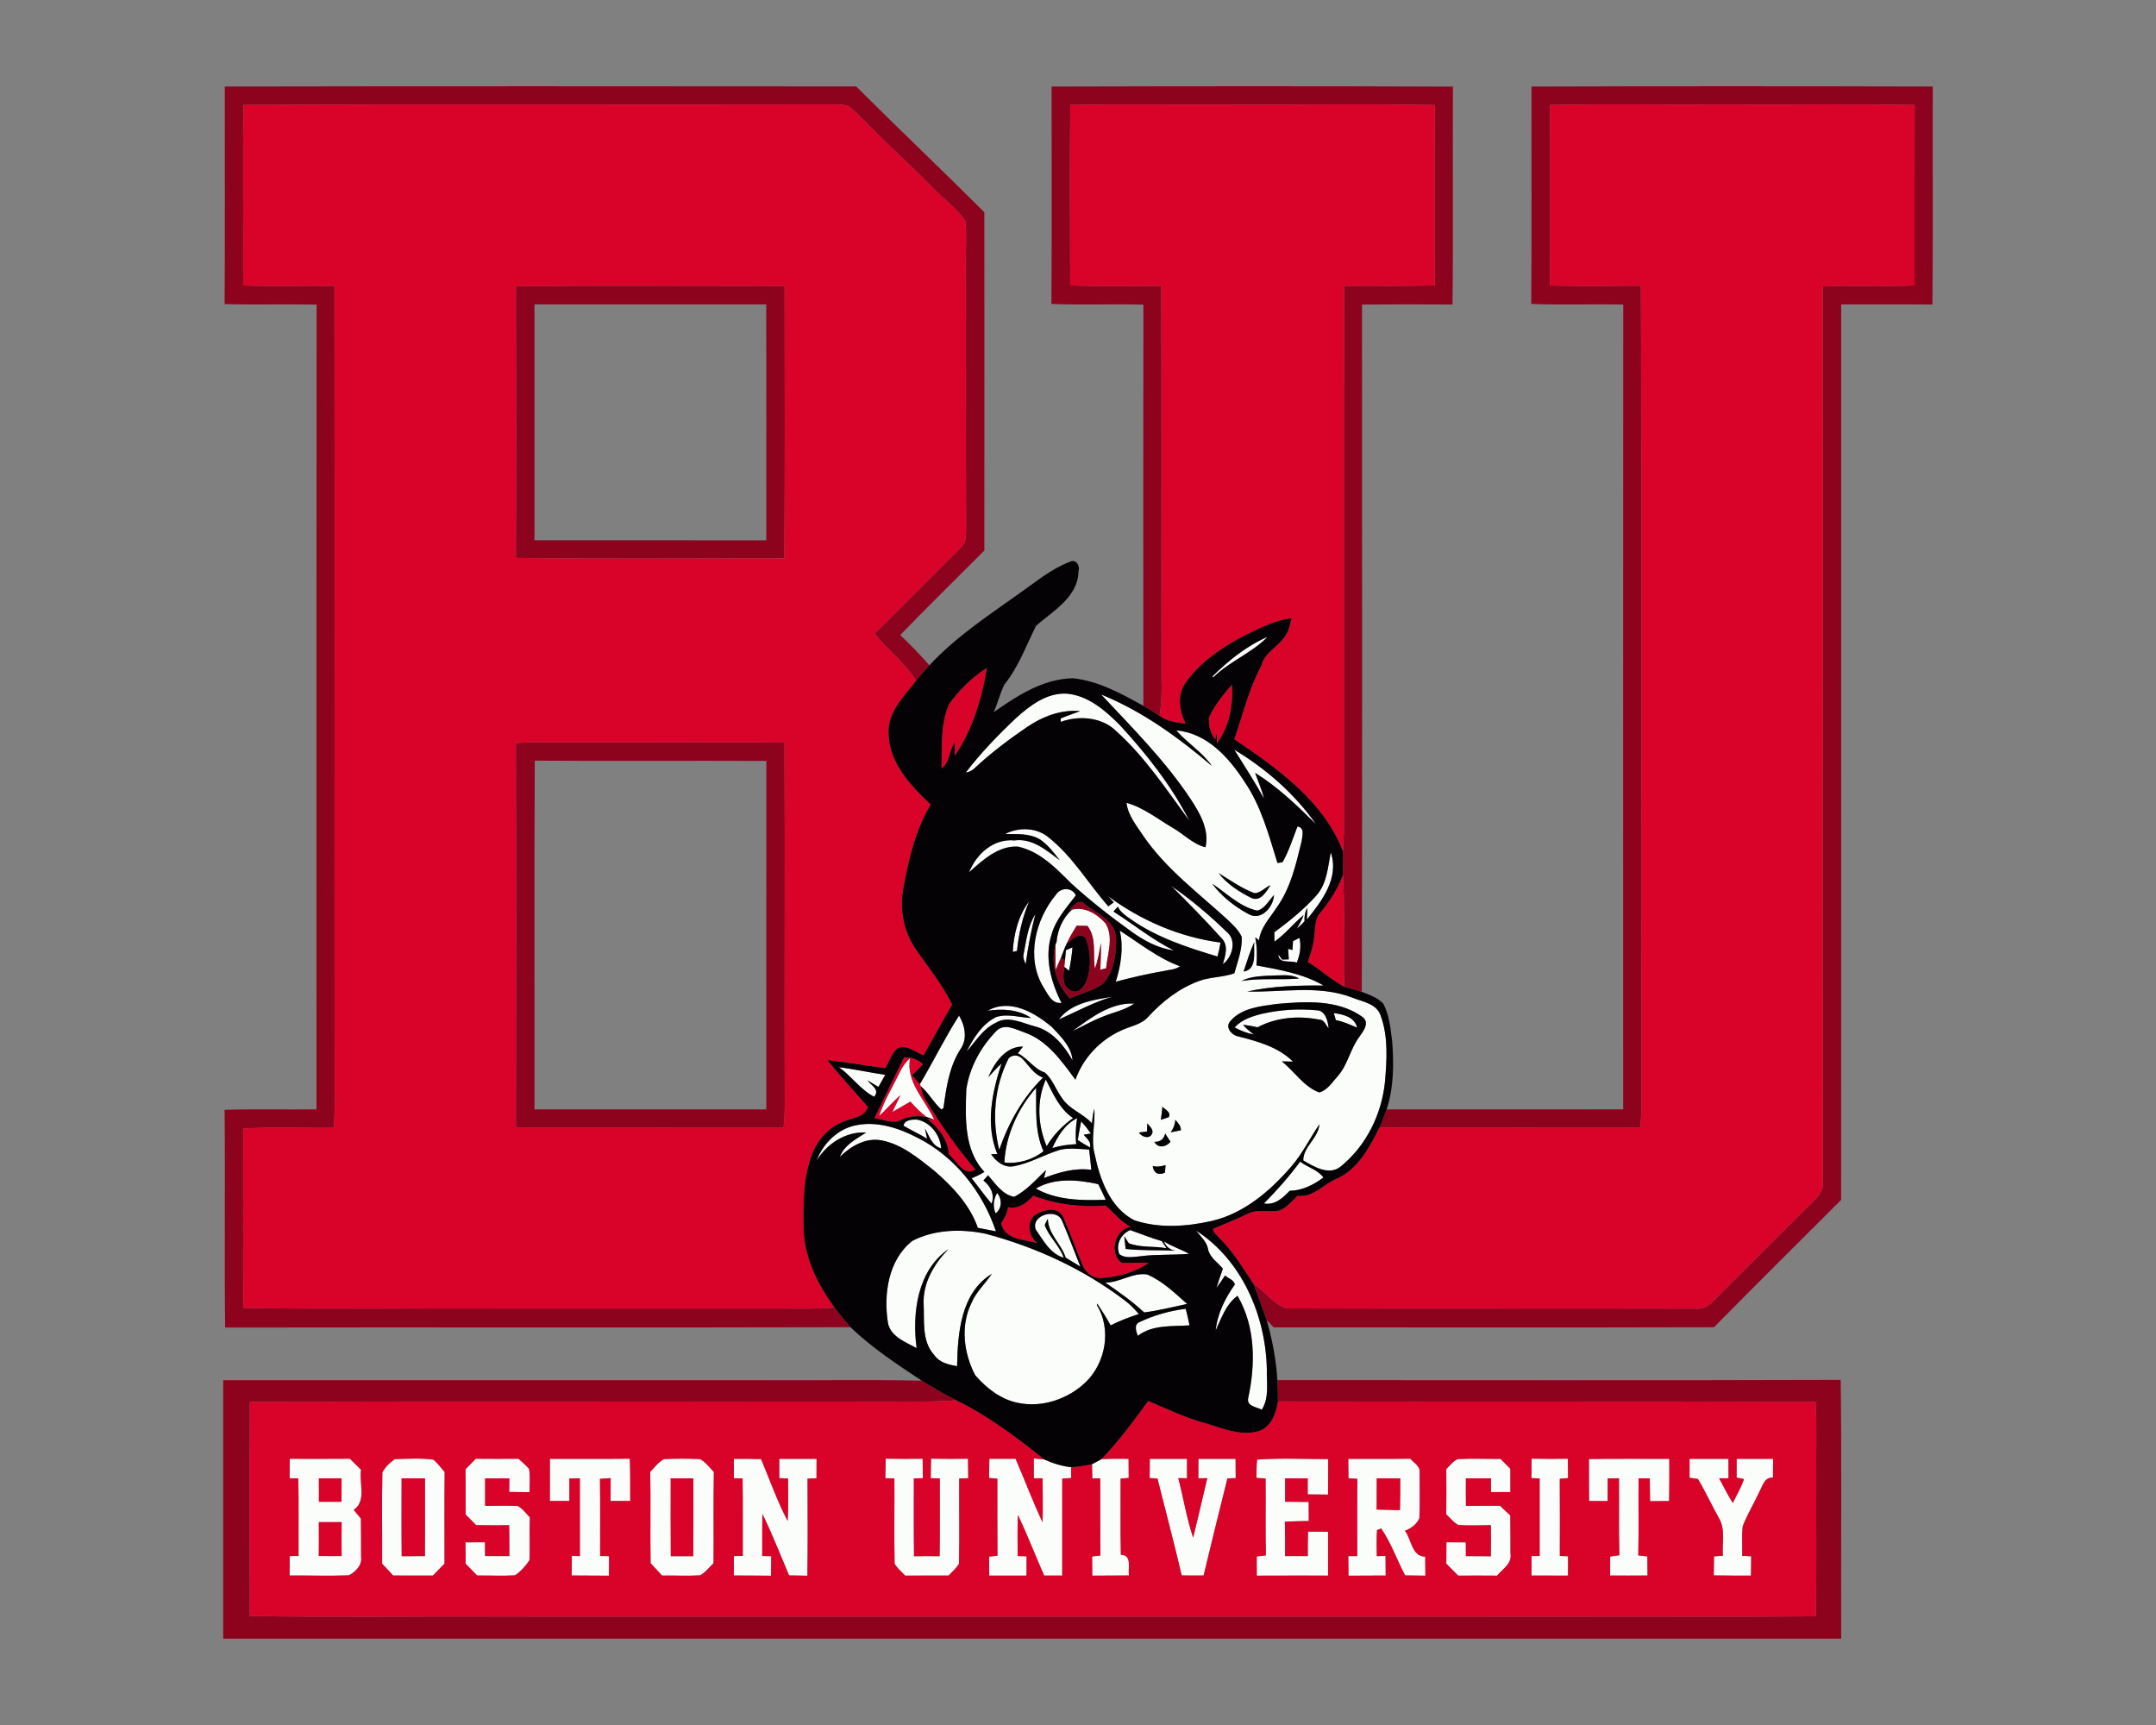 <?xml version="1.0" encoding="UTF-8"?>
<!DOCTYPE svg PUBLIC "-//W3C//DTD SVG 1.1//EN" "http://www.w3.org/Graphics/SVG/1.1/DTD/svg11.dtd">
<!-- Creator: CorelDRAW -->
<svg xmlns="http://www.w3.org/2000/svg" xml:space="preserve" width="2000px" height="1600px" version="1.1" style="shape-rendering:geometricPrecision; text-rendering:geometricPrecision; image-rendering:optimizeQuality; fill-rule:evenodd; clip-rule:evenodd"
viewBox="0 0 2000 1600"
 xmlns:xlink="http://www.w3.org/1999/xlink">
 <rect x="0" y="0" width="2000" height="1600" fill="#808080" stroke="none"/>
 <defs>
  <style type="text/css">
   <![CDATA[
    .fil3 {fill:#040204;fill-rule:nonzero}
    .fil1 {fill:#8D021C;fill-rule:nonzero}
    .fil2 {fill:#D90229;fill-rule:nonzero}
    .fil0 {fill:#FBFDFB;fill-rule:nonzero}
   ]]>
  </style>
 </defs>
 <g id="Capa_x0020_1">
  <g id="Boston_x0020_University_x0020_Terriers.cdr">
   <path class="fil0" d="M1250.71 1353.14c19.19,-0.12 38.35,0.12 57.54,-0.15 3.22,3.85 9.32,6.74 8.66,12.64 0.03,14.16 0.36,28.39 -0.21,42.56 -2.53,5.59 -7.67,9.62 -13.42,11.64 6.17,7.94 6.35,24.09 18.83,23.94 0.06,5.89 0.09,11.79 0.15,17.71 -6.28,-0.06 -12.54,-0.12 -18.8,-0.24 -7.64,-14.37 -12.93,-30.1 -22.22,-43.52l-3.85 1.54c-0.57,8 -0.24,16.03 -0.21,24.09 2.01,-0.06 6.07,-0.12 8.12,-0.15 0.06,6.01 0.09,12.09 0.15,18.16 -11.52,0.06 -23.04,0.03 -34.56,0.15 -0.09,-6.07 -0.12,-12.12 -0.15,-18.13 2.07,0 6.22,-0.06 8.3,-0.06 0.06,-23.88 -0.15,-47.74 0.12,-71.59 -2.08,-0.15 -6.23,-0.48 -8.3,-0.63 -0.06,-5.99 -0.09,-12 -0.15,-17.96zm316.6 -0.03c12.03,0 24.06,-0.03 36.09,0.03 0,5.99 0.03,12.01 0.06,18.02 -2.17,0 -6.53,0 -8.69,0 4.06,7.7 8,15.49 12.66,22.89 3.55,-7.34 7.79,-14.38 10.35,-22.14 -1.72,-0.33 -5.15,-1.02 -6.83,-1.38 -0.03,-5.81 0,-11.61 0.03,-17.39 11.28,-0.06 22.56,-0.03 33.84,-0.03 -0.03,5.84 -0.06,11.67 -0.12,17.51 -8.01,-0.78 -9.57,7.79 -12.7,13.2 -4.84,10.71 -11.13,20.79 -15.34,31.79 -1.02,9.12 -0.27,18.32 -0.48,27.5 2.08,0.12 6.26,0.3 8.33,0.39 -0.06,5.98 -0.12,11.97 -0.21,17.95 -11.52,-0.03 -23.04,0.03 -34.56,-0.21 0.09,-5.92 0.15,-11.82 0.24,-17.68 2.08,-0.12 6.2,-0.39 8.25,-0.51 -1.03,-11.64 2.7,-24.52 -3.76,-35.07 -6.65,-11.95 -12.37,-24.43 -19.37,-36.13 -1.96,-0.3 -5.84,-0.84 -7.79,-1.14 -0.03,-5.9 -0.03,-11.76 0,-17.6zm-93.34 0.18c24.85,-0.39 49.69,-0.09 74.57,-0.18 0,13.06 0.09,26.11 -0.18,39.19 -5.9,-0.02 -11.79,0 -17.69,0.1 -0.15,-7.07 -0.21,-14.14 -0.24,-21.18 -2.59,0 -7.79,-0.03 -10.41,-0.03 -0.24,23.82 0.27,47.64 -0.27,71.47 2.11,0.27 6.32,0.78 8.42,1.02 0.03,5.86 0.06,11.76 0.16,17.65 -11.59,0.12 -23.17,0.12 -34.72,0.03 0,-5.89 0.04,-11.76 0.07,-17.59 2.1,-0.33 6.37,-0.93 8.51,-1.24 -0.66,-23.79 -0.06,-47.58 -0.36,-71.37 -2.59,0.03 -7.82,0.06 -10.41,0.09 -0.03,7.04 -0.06,14.05 -0.12,21.09 -5.78,-0.06 -11.49,-0.09 -17.24,-0.09 -0.05,-13 0.03,-25.99 -0.09,-38.96zm-132.34 9.27c3.52,-3.16 6.35,-7.61 10.98,-9.27 13.08,-0.6 26.23,-0.03 39.37,-0.12 3.01,3.07 6.08,6.17 9.12,9.24 0.06,7.16 0.06,14.35 0.06,21.53 -6.02,0 -12.03,0 -18.05,0 0,-4.24 0,-8.48 0,-12.72 -7.76,-0.03 -15.52,-0.03 -23.25,0 -0.09,8.48 -0.09,16.96 0.03,25.48 10.5,-0.03 21.02,0 31.58,-0.09 3.16,3 6.35,6.04 9.57,9.05 0.12,11.79 0.21,23.58 0.18,35.4 1.62,9.17 -7.4,14.35 -12.52,20.42 -12.03,-0.12 -24.03,-0.09 -36.03,-0.03 -3.7,-3.73 -7.37,-7.43 -11.04,-11.12 0.06,-6.62 0.09,-13.24 0.15,-19.83 5.99,0 12,0.03 17.99,0.09 0,4.22 0.03,8.49 0.06,12.76 7.7,-0.03 15.4,0 23.13,0.12 0.21,-9.6 0.18,-19.22 0.03,-28.82 -10.05,0 -20.12,0.57 -30.14,-0.12 -4.51,-2.34 -7.64,-6.58 -11.25,-10.01 0.15,-13.99 0.15,-27.97 0.03,-41.96zm-176.07 8.27c0.12,-5.68 -0.06,-11.37 0.57,-16.99 21.9,-1.63 44,-0.46 65.99,-0.52 -0.12,10.98 -0.12,21.96 -0.15,32.97 -6.29,-0.06 -12.6,-0.09 -18.89,-0.18 0,-4.99 0,-9.99 0,-14.92 -6.98,0 -13.96,0 -20.93,0.03 -0.03,7.22 0,14.47 0,21.72 7.28,0 14.58,0.03 21.86,0.15 -0.03,5.89 0,11.79 0.06,17.71 -7.4,0.15 -14.76,0.24 -22.16,0.57 0.3,10.62 0.27,21.27 0.18,31.92 7.01,0.03 14.04,0.03 21.11,0 -0.12,-7.58 -0.06,-15.16 0.21,-22.71 6.2,0.09 12.39,0.15 18.59,0.21 0.03,13.53 0.03,27.1 0,40.63 -22.05,0 -44.12,-0.06 -66.17,0.06 -0.03,-5.95 -0.03,-11.88 -0.03,-17.8 2.13,-0.24 6.38,-0.75 8.48,-1.02 -0.54,-23.77 -0.06,-47.53 -0.27,-71.29 -2.11,-0.12 -6.35,-0.39 -8.45,-0.54zm-98.96 -17.69c11.49,-0.06 22.98,-0.06 34.5,0 0.03,6.02 0.03,12.01 0.06,18.02 -2.01,-0.03 -6.1,-0.12 -8.12,-0.15 4.75,18.35 7.79,37.21 13.78,55.25 4.48,-18.34 8.78,-36.75 13.08,-55.16 -2.08,0 -6.2,0.03 -8.27,0.06 0,-6.05 0.03,-12.03 0.06,-18.02 11.49,-0.06 23.01,-0.06 34.5,-0.03 0.03,5.96 0.06,11.91 0.12,17.9 -1.93,0.09 -5.78,0.24 -7.7,0.33 -7.58,29.93 -14.77,59.98 -22.08,89.96 -6.8,0.09 -13.59,0.09 -20.36,-0.06 -6.98,-30.07 -14.98,-59.85 -22.44,-89.78 -1.83,-0.15 -5.44,-0.39 -7.25,-0.51 0.03,-5.95 0.06,-11.88 0.12,-17.81zm-53.6 4.97c2.95,-1.48 5.81,-3.1 8.73,-4.67 8.39,-0.51 16.81,-0.39 25.2,-0.33 0.03,5.9 0.06,11.79 0.12,17.72 -1.86,0.18 -5.62,0.54 -7.52,0.69 0.09,23.52 -0.3,47.04 0.24,70.56 10.8,0.43 6.35,12.25 7.52,19.22 -11.34,0.12 -22.71,0.12 -34.05,0.18 -0.06,-5.92 -0.08,-11.88 -0.15,-17.8 1.93,-0.21 5.78,-0.66 7.7,-0.87 -0.3,-23.86 -0.06,-47.71 -0.18,-71.56 -1.83,0 -5.5,0 -7.34,0 -0.09,-4.42 -0.18,-8.78 -0.27,-13.14zm-332.2 -5c8.42,-0.06 16.81,-0.03 25.23,0.24 8.06,19.19 14.95,38.99 24.63,57.42 0.88,-13.14 0.4,-26.29 0.37,-39.43 -2.05,-0.06 -6.14,-0.18 -8.15,-0.24 0,-6.02 0,-12 0.02,-17.99 11.55,0 23.07,0 34.59,0 0,5.99 -0.03,12 -0.06,18.02 -2.07,0.12 -6.22,0.3 -8.3,0.42 0.06,29.99 0.33,60.01 -0.15,89.99 -5.68,-0.09 -11.34,-0.18 -17.02,-0.3 -8.06,-19.07 -15.61,-38.38 -24.7,-56.99 -0.33,12.99 -0.06,26.01 -0.18,39.04 2.08,0.03 6.26,0.09 8.34,0.12 -0.03,6.01 -0.1,12.06 -0.19,18.13 -11.51,-0.18 -23.03,-0.09 -34.55,-0.21 0.06,-6.04 0.12,-12.06 0.15,-18.04 2.07,-0.03 6.16,-0.06 8.21,-0.09 -0.12,-23.98 0.18,-47.95 -0.18,-71.92 -2.02,-0.03 -6.08,-0.12 -8.09,-0.15 0,-6.05 0,-12.03 0.03,-18.02zm-170.69 0.03c24.72,-0.15 49.44,0.15 74.17,-0.15 0.54,13.06 0.21,26.14 0.33,39.22 -6.05,0 -12.12,-0.02 -18.2,-0.02 0.06,-7.1 0.06,-14.17 0.06,-21.21 -2.47,0.18 -7.4,0.57 -9.9,0.75 0.31,23.82 0.13,47.68 0.13,71.53 2.07,0.03 6.25,0.12 8.33,0.15 -0.03,6.01 -0.09,12.06 -0.15,18.1 -11.52,-0.12 -23.04,-0.06 -34.59,-0.18 0.06,-6.04 0.12,-12.12 0.18,-18.13 1.86,0.03 5.59,0.09 7.46,0.12 -0.03,-24.06 0.03,-48.13 -0.03,-72.16 -2.41,0.06 -7.25,0.18 -9.69,0.24 0,6.92 -0.03,13.87 -0.03,20.81 -6.04,0 -12.09,0 -18.11,0 0.07,-13.02 0.04,-26.04 0.04,-39.07zm-78.33 9.66c3.16,-3.31 6.35,-6.56 9.57,-9.78 13.2,0.12 26.41,0.12 39.64,0.03 3.31,3.01 6.74,5.9 9.75,9.27 1.35,7.13 0.45,14.49 0.45,21.74 -6.29,-0.09 -12.58,-0.15 -18.83,-0.24 0.03,-4.21 0.09,-8.42 0.12,-12.6 -7.49,-0.03 -14.98,-0.06 -22.47,0 -0.03,8.48 -0.03,16.96 0,25.45 10.11,0.18 20.24,-0.48 30.32,0.27 4.63,2.31 7.61,6.89 11.22,10.49 -0.64,13.27 0.27,26.56 -0.42,39.83 -3.58,5.29 -8.04,10.37 -13.39,13.92 -11.67,0.72 -23.4,0.03 -35.1,0.18 -3.55,-3.67 -7.13,-7.31 -10.68,-10.91 -0.06,-6.65 -0.09,-13.27 -0.18,-19.86 6.02,-0.06 12.06,-0.09 18.11,-0.12 0.03,4.24 0.09,8.52 0.12,12.79 7.49,0.09 14.98,0.09 22.47,0.03 0.03,-9.54 0,-19.04 -0.15,-28.58 -10.2,0.09 -20.4,0.12 -30.59,-0.09 -3.22,-3.28 -6.44,-6.49 -9.72,-9.71 -0.27,-14.05 0.03,-28.1 -0.24,-42.11zm988.99 -9.84c11.22,0.21 22.44,0.21 33.68,0.06 0.09,5.96 0.15,11.91 0.21,17.93 -1.92,0.15 -5.8,0.51 -7.72,0.69 0.17,23.85 0.08,47.7 0.05,71.56 1.9,0.09 5.72,0.21 7.65,0.27 -0.07,5.98 -0.07,11.97 -0.1,17.98 -11.31,-0.03 -22.61,-0.06 -33.92,-0.09 0.03,-6.04 0.06,-12.06 0.09,-18.04 1.89,-0.03 5.65,-0.06 7.52,-0.09 -0.03,-23.97 0,-47.95 0,-71.89 -1.9,-0.09 -5.72,-0.24 -7.64,-0.33 0.06,-6.01 0.09,-12.03 0.18,-18.05zm-502.99 0.09c8.09,0.03 16.21,0.06 24.33,0.03 8.45,19.61 15.97,39.62 25.03,58.96 0.3,-13.63 0.15,-27.28 0.03,-40.91 -2.05,0.03 -6.11,0.03 -8.16,0.03 -0.03,-6.14 -0.03,-12.27 -0.03,-18.41 2.44,0.24 7.28,0.72 9.72,0.93 7.91,3.61 16.3,6.23 24.99,7.22 -0.03,3.34 0,6.68 0,10.05 -2.07,0.12 -6.22,0.33 -8.3,0.45 -0.06,30.02 0.03,60.01 -0.03,90.02 -5.59,0 -11.16,-0.03 -16.75,-0.03 -8.27,-18.67 -15.55,-37.8 -24.39,-56.24 -0.43,12.72 -0.24,25.44 -0.18,38.17 2.07,0.06 6.22,0.15 8.3,0.18 -0.03,5.98 -0.06,11.97 -0.09,17.95 -11.55,-0.06 -23.07,-0.06 -34.59,-0.03 -0.06,-5.89 -0.09,-11.76 -0.12,-17.62 1.92,-0.21 5.8,-0.6 7.73,-0.81 -0.18,-23.83 -0.06,-47.62 -0.09,-71.44 -1.93,-0.18 -5.78,-0.51 -7.7,-0.69 0.09,-5.96 0.18,-11.88 0.3,-17.81zm-96.16 -0.09c11.4,0.21 22.83,0.21 34.26,0.06 0.09,5.99 0.18,12 0.27,18.05 -2.11,0.06 -6.32,0.15 -8.42,0.21 0.06,24.06 -0.18,48.13 0.15,72.16 7.91,-0.09 15.85,-0.12 23.76,0 0.33,-24.03 0.03,-48.1 0.15,-72.16 -2.11,-0.06 -6.32,-0.15 -8.42,-0.21 0.09,-6.05 0.15,-12.06 0.3,-18.11 11.46,0.21 22.89,0.21 34.32,0.06 0.09,6.02 0.15,12.06 0.21,18.11 -2.08,0.03 -6.26,0.09 -8.36,0.15 -0.21,26.41 0.39,52.85 -0.24,79.23 -2.56,4.15 -6.35,7.33 -9.66,10.88 -13.44,0.03 -26.86,0.03 -40.3,0.03 -3.31,-3.61 -7.34,-6.73 -9.75,-11.03 -0.57,-26.35 -0.03,-52.73 -0.21,-79.11 -2.1,-0.03 -6.32,-0.15 -8.42,-0.18 0.09,-6.08 0.18,-12.12 0.36,-18.14zm235.06 -126.5c13.62,-6.5 28.3,-10.68 43.28,-12.51 1.23,5.08 2.53,10.19 3.52,15.36 -16.33,1.18 -34.23,-0.84 -48.04,9.75 -1.38,-3.91 -3.73,-10.23 1.24,-12.6zm-31.34 -36.79c13.47,0 25.32,-9.56 38.77,-7.58 14.28,6.08 25.65,17.18 37.11,27.37 -13.23,2.83 -26.38,6.14 -39.82,7.88 -11.13,-10.34 -23.58,-19.07 -36.06,-27.67zm12.93 -26.47c-3.52,-9.02 1.59,-18.49 10.08,-22.28 9.8,3.42 19.4,7.39 29.38,10.25 1.11,1.66 3.28,4.96 4.39,6.65 -11.46,-2.23 -24.15,-0.3 -35.01,-4.66 -1.05,-1.6 -3.16,-4.81 -4.21,-6.44 0.33,2.92 0.96,8.78 1.29,11.7 15.22,1.69 30.77,0.96 46.11,1.59 -5.08,-0.78 -8.84,-3.75 -10.52,-8.6 7.24,4.82 15.73,7.25 23.28,11.58 -15.01,1.3 -30.14,0.24 -45.09,2.23 -6.56,0.51 -13.99,2.35 -19.7,-2.02zm-192.05 -12.18c20.55,-10.74 45.39,-11.31 67.74,-6.77 46.41,12.25 90.95,32.7 129.21,61.78 5,3.64 9.27,8.13 13.3,12.79 -8.97,2.88 -17.78,6.25 -26.17,10.52 -3.85,-6.94 -8.06,-13.65 -12.45,-20.24l-0.24 1.51c13.59,22.34 8.18,53.17 -10.23,71.22 -16.42,15.85 -40.7,24.15 -63.31,19.34 -15.79,-3.19 -29.09,-13.69 -39.44,-25.6 -10.67,-20.36 -13.86,-45.92 -3.42,-67.1 4.27,-10.29 12.78,-17.81 18.85,-26.95 -28.81,17.63 -31.7,55.25 -32.21,85.69 -7.88,-1.44 -16.54,-3.34 -21.29,-10.47 -11.74,-12.93 -8.94,-31.43 -9.75,-47.43 -0.81,-19.43 9.81,-37.14 22.95,-50.65 -28.94,20.03 -33.69,59.47 -29.48,91.8 -10.04,-5.66 -23.49,-10.23 -26.49,-22.77 -4.31,-26.83 -0.09,-58.77 22.43,-76.67zm263.36 -9.59c42.5,27.37 64.4,78.71 65.6,128.04 -0.36,12.69 2.5,26.74 -4.69,38.11 -4.72,-2.59 -14.38,-3.16 -12.6,-10.89 6.83,-31.43 6.83,-66.26 -9.93,-94.75 -10.56,7.7 -14.98,20.67 -20.24,32.1 1.62,-15.7 8.78,-29.96 17.78,-42.62 -0.88,-4.4 -6.26,-5.57 -9.06,-8.4 -2.61,3.88 -5.17,7.83 -7.97,11.55 1.81,-6.01 3.79,-11.97 5.9,-17.86 -4.75,-5.75 -12.06,-10.23 -13.69,-17.87 -1.11,-7.13 -7.01,-11.91 -11.1,-17.41zm-148.85 -1.12c-4.63,-13.44 19.73,-20.27 24.54,-7.88 6.02,13.96 11.25,28.25 16.91,42.35 -4.61,-2.7 -9.12,-5.47 -13.6,-8.3 -4.06,-12.78 -16.36,-21.95 -16.54,-36 -1.08,1.86 -2.05,3.76 -2.92,5.74 3.97,11.22 13.84,19.1 17.66,30.41 -12.76,-3.82 -18.98,-16.21 -26.05,-26.32zm-37.18 -14.89c-2.64,-6.28 -2.1,-13.05 1.45,-18.91 4.66,5.62 4.72,14.43 -1.45,18.91zm37.33 -23c17.5,-10.23 38.92,-8.27 57.9,-4.09 2.43,4.75 4.75,9.59 6.92,14.49 -21.9,0.82 -45.27,0.6 -64.82,-10.4zm211.57 13.86c12.06,-12.18 23.46,-25.02 33.62,-38.86 6.89,5.39 16.21,7.43 21.6,14.71 -9.12,6.89 -19.73,12.21 -31.34,12.39 -6.41,6.74 -13.72,13.54 -23.88,11.76zm-172.68 -58.83c0.93,-5.83 1.99,-11.64 3.19,-17.38 3.22,3.57 6.22,7.36 9.02,11.3l-6.71 1.15c2.71,3.52 7.22,6.28 5.87,11.7 -3.94,-2.05 -7.67,-4.39 -11.37,-6.77zm-242.25 19.04c5.99,-15.76 19.31,-29.21 36.13,-32.69 19.76,-4.19 39.88,2.37 57.33,11.42 34.83,17.48 60.54,50.26 72.9,86.87 -5.59,-1.05 -11.18,-2.14 -16.78,-3.22 -7.49,-21.53 -23.85,-38.65 -40.79,-53.27 -14.76,-11.55 -30.04,-24.57 -49.08,-27.94 -14.65,-2.53 -28.15,5.66 -38.23,15.43 4.3,-11.1 15.1,-16.6 24.51,-22.65 -19.01,-1.02 -36.27,10.26 -45.99,26.05zm218.58 -11.58c5.17,-11.01 11.7,-22.26 23.13,-27.73 -1.33,7.94 -1.78,16.06 -0.87,24.09 -7.55,0.33 -15.04,1.38 -22.26,3.64zm-137.97 -20.78c0.87,-5.48 8.27,-5.84 12.64,-5.66 12.33,2.35 21.5,14.32 22.25,26.65 -8.72,-2.44 -10.89,-11.52 -15.04,-18.38 0.55,2.38 1.57,7.1 2.08,9.48 -7.16,-4.36 -14.77,-7.79 -21.93,-12.09zm123.05 -35.11c0.27,19.8 -1.65,40.16 6.8,58.78 -9.99,8 -23.55,11.97 -36.31,10.43 1.39,-25.53 12.61,-50.14 29.51,-69.21zm9.75 54.17c-8.25,-19.39 -9.51,-42.4 -0.79,-61.86 6.77,12.96 12.58,27.28 25.3,35.7 -9.84,7.04 -18.32,15.73 -24.51,26.16zm-192.74 -73.38c14.4,1.95 28.63,4.99 43.04,7.12 -2.11,3.76 -4.21,7.46 -6.35,11.22 -3.4,-2.1 -6.8,-4.12 -10.22,-6.1 3.49,4.75 12.03,8.69 6.19,15.25 -12.66,-6.59 -21.05,-19.22 -32.66,-27.49zm56.3 5.14c2.35,-5.17 5.63,-9.87 9.84,-13.69 -4.48,22.02 13.92,38.74 22.32,57.27 -1.84,-0.66 -5.48,-1.92 -7.31,-2.59 -5.51,-4.12 -10.2,-9.11 -14.86,-14.13 -5.6,3.22 -11.16,6.46 -16.75,9.68 2.46,-5.29 5.11,-10.49 7.61,-15.76 -7.01,6.08 -13,13.21 -19.83,19.46 4.55,-14.22 12.52,-26.92 18.98,-40.24zm101.3 -13.51c3.89,-3.67 9.24,-2.94 12.79,0.82 6.01,6.1 10.34,14.28 19.01,17.23 -19.01,18.53 -32.01,42.11 -40.67,66.98 -7.04,-28.27 -4.57,-59.01 8.87,-85.03zm-82.47 24.16c12.45,-20.91 23.16,-43.04 36.34,-63.62 5.62,9.42 8,21.96 1.17,31.4 -10.41,16.28 -13.06,35.77 -15.64,54.47 -0.51,0.3 -1.54,0.91 -2.08,1.21 -7.1,-6.53 -11.7,-15.31 -19.04,-21.63l-0.75 -1.83zm383.91 -65.93c8.76,1.14 19.43,3.54 21.66,13.53 -6.41,-2.8 -12.81,-5.68 -19.7,-7.01 -0.66,-2.19 -1.33,-4.36 -1.96,-6.52zm-65.33 0.39c16.13,-3.52 32.82,-4.58 49.24,-3.01 8.36,0 10.74,10.04 11.34,16.72 -2.68,-2.97 -4.03,-8.12 -8.78,-8.06 -19.19,-3.76 -39.64,-2.16 -57.06,7.13 -4.51,-0.96 -9.05,-1.83 -13.56,-2.35 2.88,3.49 6.43,6.32 10.04,9.06 -6.28,-1.15 -12.24,-3.55 -17.83,-6.59 6.88,-7.58 16.96,-10.59 26.61,-12.9zm-255.72 -2.56c20.52,-11.76 43.62,1.65 59.56,15.04 8.27,8.72 18.2,18.29 19.19,30.98 -7.82,-13.69 -18.68,-27.19 -34.59,-31.43 -11.85,-2.95 -25.03,-10.53 -36.76,-3.34 -11.79,5.56 -18.47,17.2 -26.89,26.53 6.38,-12.51 14.38,-25.57 27.43,-31.94 10.59,-3.4 21.69,0.42 32.43,0.87 -11.88,-7.94 -26.65,-8.75 -40.37,-6.71zm78.45 19.1c16.81,-12.27 35.61,-26.92 57.54,-25.75 -8.76,6.2 -19.49,8.06 -29.21,12.18 -9.8,3.73 -18.89,9.06 -28.33,13.57zm-12.46 -10.95c11.28,-15.13 31.89,-18.32 49.36,-21.05 -17.26,5.08 -33.02,13.8 -49.36,21.05zm6.62 -64.3c1.5,-0.67 4.57,-1.99 6.11,-2.65 -0.66,7.28 -1.66,14.53 -3.22,21.68l-4.39 -3.54c0.15,-1.54 0.45,-4.64 0.63,-6.2 0.21,-2.32 0.63,-6.95 0.87,-9.29zm210.67 -8.46c1.5,-0.75 4.51,-2.25 5.98,-2.97 1.78,7.79 0.54,15.67 -2.53,22.98 -5.65,-2.38 -16.99,1.47 -17.02,-7.55 0.87,1.17 2.59,3.52 3.46,4.69l6.2 -0.18c-0.18,-2.44 -0.49,-7.31 -0.64,-9.75l4.03 1.09c0.16,-2.08 0.39,-6.23 0.52,-8.31zm-160.71 -9.74c18.2,11.64 35.34,25.59 55.86,33.11 -4.28,3.28 -9.99,3.1 -14.98,4.4 -15.01,2.58 -29.9,5.98 -44.61,9.95 4.81,-15.28 7.37,-31.64 3.73,-47.46zm-89.18 21.71c2.47,-12.54 3.79,-25.92 10.89,-36.9 -4.03,15.28 -6.86,30.8 -9.02,46.44 -1.15,-3.04 -2.83,-6.2 -1.87,-9.54zm44.76 -41.11c12.27,-3.04 23.34,4 31.25,12.72 7.79,13 1.8,27.85 0.51,41.63 -1.33,0.36 -4,1.05 -5.36,1.38 0.3,-8.33 0.67,-16.66 0.58,-24.99 -1.54,8.06 -2.68,16.27 -5.66,23.97 -2.07,-13.26 1.93,-28.09 -6.83,-39.64 -3.37,-0.06 -6.73,-0.12 -10.07,-0.18 -3.31,5.35 -6.53,10.76 -9.21,16.45 -2.07,4.36 -3.61,8.93 -5.38,13.41 -1.23,2.74 -3.67,8.19 -4.9,10.92 -0.33,-7.79 0,-15.52 -0.18,-23.31l0.99 -2.31c0.93,-11.25 5.83,-22.44 14.26,-30.05zm-54.87 39.19c0.91,-16.48 5.12,-33.63 15.22,-46.95 -6.19,14.65 -9.68,30.23 -11.28,46.02 -0.99,0.24 -2.94,0.69 -3.94,0.93zm40.07 -53.06c4.27,-6.86 15.01,-7.16 18.5,0.6 -8.55,11.31 -18.53,22.11 -22.5,36.13 -6.95,21.35 -0.63,44.27 9.17,63.64 -9.38,1.08 -12.87,-8.78 -17.11,-15.13 -15.98,-26.95 -7.13,-62.29 11.94,-85.24zm106.86 -8.24c18.5,12.78 35.92,27.49 52.04,43.16 9.14,7.82 4.48,23.52 -4.06,29.48 2.28,-7.94 5.56,-17.42 -1.3,-24.15 -15.04,-16.67 -30.74,-32.73 -46.68,-48.49zm134.84 8.84c9.81,-11.06 10.5,-26.16 13.27,-39.91 8.06,23.85 -8.19,45.06 -22.23,62.47l0.6 -10.95c-2.38,3.7 -2.98,7.97 -2.71,12.28 -2.07,2.7 -4.72,4.84 -7.22,7.09 2.23,-4.21 4.88,-8.21 6.38,-12.75 -9.41,7.82 -17.02,17.63 -27.07,24.73 -0.03,-2.17 -0.12,-6.53 -0.15,-8.7 13.9,-10.31 27.58,-21.29 39.13,-34.26zm-288.89 -56.87c12.75,-6.77 29.83,-6.17 40.99,3.61 22.02,17.65 36.37,42.44 54.77,63.43 1.69,-1.23 3.34,-2.5 5.06,-3.73 -1.36,-1.44 -4,-4.33 -5.33,-5.77 30.65,22.67 66.5,38.1 104.4,43.1 -0.69,4.36 -1.65,8.69 -2.83,12.96 -28.21,-8.42 -56.84,-17.84 -81.12,-35.01 -4.33,-3.13 -9.08,-6.2 -11.3,-11.28 -1.39,1.51 -2.74,3.04 -4.07,4.57 18.65,11.91 36.07,26.08 56.04,36.1 -14.56,-1.93 -27.82,-9.12 -39.55,-17.63 -19.22,-13.75 -37.81,-28.36 -55.31,-44.21 -14.32,-14.23 -29.45,-30.23 -50.02,-34.5 -18.14,-0.82 -32.46,12.54 -45.12,23.82 6.86,-17.09 22.65,-31.43 42.11,-29.54 16.57,-2.31 29.65,9.15 41.93,18.32 -5.3,-6.98 -10.8,-14.08 -18.08,-19.13 -9.78,-6.02 -21.63,-4.93 -32.57,-5.11zm212.58 -78.3c29.48,17.78 56.07,40.88 75.86,69.18 -17.51,-17.32 -35.4,-34.56 -56.49,-47.61 2.8,7.94 6.26,15.7 8.31,23.91 -8.64,-15.52 -18.2,-30.47 -27.68,-45.48zm-202.6 -29.11c12.96,-11.7 28.33,-23.58 46.8,-22.86 20,1.56 35.95,15.43 49.51,29 24.93,27.01 48.03,56.24 64.76,89.09 -21.15,-28.76 -41.03,-59.05 -67.74,-83.08 -13.23,-13.26 -34.8,-14.98 -51.64,-8.75 -0.03,-0.78 -0.03,-2.41 -0.03,-3.22 5.89,-2.53 12,-4.51 17.99,-6.77 -17.69,-1.65 -34.8,4.94 -49.24,14.74 -17,11.61 -33.51,24.06 -48.61,38.14 -2.28,2.29 -5.02,3.64 -8.24,4.06 13.9,-18.14 29.81,-34.68 46.44,-50.35zm182.36 -38.8c15.01,-14.77 31.73,-28.3 51.19,-36.73 -14.58,15.1 -35.34,22.68 -50.35,37.6l-0.84 -0.87zm-103.25 16.75c38.1,15.46 71.7,39.83 102.83,66.32 -8.99,-12.93 -22.92,-21.2 -33.11,-33.02 28.39,2.47 48.78,25.11 63.28,47.58 15.55,22.71 22.59,49.6 30.62,75.5 1.2,-0.21 3.58,-0.66 4.75,-0.91 5.9,-10.37 9.45,-21.89 13.78,-32.99 7.15,0.99 4.39,9.2 3.76,14.13 -5.21,21.27 -10.23,43.44 -23.34,61.45 -6.14,9.48 -14.65,18.17 -16.04,29.9l-3.58 -2.61c1.78,8.54 1.84,17.26 1.15,25.95 21.26,3.97 43.34,7.67 62.29,18.68 -23.73,-0.18 -47.61,0.45 -70.83,5.53 32.21,0.97 65.75,-6.31 96.91,5.45 9.53,4.03 23.07,5.5 26.83,16.81 7.21,19.58 5.77,40.94 4.06,61.33 -2.98,30.17 -17.45,59.64 -41.18,78.83 -10.68,8.58 -24.76,0.09 -34.65,-5.74 -0.12,-12.63 13.96,-20.57 15.01,-33.54 -8.87,12.85 -15.64,27.1 -25.93,39.01 -19.52,22.62 -43.7,43.46 -73.42,50.56 -23.67,5.39 -49.2,7.25 -72.48,-0.57 -22.47,-11.58 -31.77,-37.81 -36.64,-61.06 -3.88,-14.01 0.78,-28.3 -0.39,-42.37 -1.14,4.42 -1.75,8.96 -2.2,13.5 -8.3,-9.14 -21.2,-12.96 -27.94,-23.64 -5.56,-7.52 -8.54,-17.12 -15.64,-23.37 -10.26,-3.28 -15.73,-13.27 -25.17,-17.87 1.2,-1.56 3.64,-4.69 4.84,-6.25 -16.21,-0.27 -26.62,15.1 -32.25,28.48 4.07,-4.33 7.86,-8.9 12.34,-12.78 -8.85,26.71 -15.13,56.96 -3.91,83.94 -1.45,0.03 -4.3,0.15 -5.75,0.21 4.6,6.8 12.33,12.94 21.12,11.1 15.04,-2.76 28.33,-10.91 42.92,-15.25 8.81,-1.95 17.92,-0.66 26.86,-0.21 0.84,6.26 1.44,12.55 2.01,18.83 -15.1,-2.01 -29.95,2.14 -43.85,7.64 0.45,-1.86 1.38,-5.59 1.83,-7.46 -9.29,8.81 -17.95,19.1 -29.59,24.85 -10.71,-1.87 -17.48,-12.28 -24.15,-19.98 -1.45,1.6 -2.86,3.19 -4.31,4.82 6.59,5.26 10.77,13.02 7.58,21.56 -6.55,-7.55 -12.21,-15.79 -18.47,-23.55 4.07,-1.71 8.07,-3.64 11.83,-5.95 -19.19,-20.28 -17.66,-50.35 -16.85,-76.25 2.95,-20.75 13.69,-40.09 28.34,-54.92 7.49,-6.8 17.35,-1.06 25.29,1.68 21.33,7.22 34.8,26.62 47.61,43.95 7.22,-20.04 22.62,-36.55 41.93,-45.39 8.57,-4.24 19.07,-5.42 25.63,-13 13.08,-14.25 28.84,-26.46 47.13,-33.17 10.56,-3.82 22.08,-3.34 32.7,-7.1 3.12,-10.98 7.39,-22.08 6.91,-33.66 -2.82,-6.64 -8.51,-11.49 -13.53,-16.42 -26.71,-24.39 -56.25,-46.41 -77.12,-76.4 -6.5,-9.89 -14.83,-19.58 -16.3,-31.73 15.94,4.48 29.05,15.13 43.16,23.4 10.13,5.78 18.53,14.98 30.14,17.9 3.73,-16.33 -5.15,-31.49 -13.69,-44.61 -23.64,-35.67 -54.05,-66.02 -83.13,-97.12zm139.29 188.68l0 0c8.54,4 14.01,-5.89 17.89,-11.82 -5.14,2.14 -9.35,7.55 -15.1,7.4 -11.94,-4.51 -22.34,-12 -33.14,-18.62 7.79,10.17 19.07,17.32 30.35,23.04zm-36.34 -13.23l0 0c8.84,11.82 20.84,21.29 33.81,28.24 11.7,6.71 23.1,-6.59 23.64,-17.69 -4.81,5.06 -8.33,12.64 -15.55,14.5 -16.3,-3.55 -28.39,-16.15 -41.9,-25.05zm29.24 81.54l0 0c12.75,-1.81 9.17,-17.99 9.83,-27.22 -3.97,8.81 -6.79,18.04 -9.83,27.22zm-2.11 8.81l0 0c17.66,-3.04 35.7,-0.75 53.54,-2.35 -7.04,-4.24 -15.43,-2.76 -23.19,-2.79 -10.23,0.54 -21.02,0.3 -30.35,5.14zm-10.01 36.99l0 0c-5.45,5.69 0.78,13.03 6.94,14.32 18.14,4.6 37.33,9.78 50.99,23.43 -2.62,-0.06 -7.79,-0.18 -10.41,-0.24 11.82,9.27 20.33,23.55 34.8,28.82 7.7,-2.11 12.06,-9.6 17.17,-15.16 9.45,-10.74 11.64,-25.6 20.31,-36.88 3.51,-5.02 9.26,-12.42 2.91,-17.74 -22.92,-16.64 -53.11,-14.65 -79.88,-12.28 -14.92,2.11 -32.37,3.61 -42.83,15.73zm-63.17 79.65l0 0c-0.39,4.03 -0.9,8.06 -1.47,12.09 1.83,-0.6 5.47,-1.83 7.31,-2.46 2.43,-4.82 -3.19,-6.8 -5.84,-9.63zm11.97 12.09l0 0c-0.27,4.27 -1.77,8.15 -4.3,11.58 3.16,-0.57 6.32,-1.2 9.45,-1.89 0.12,-4.03 -2.71,-6.86 -5.15,-9.69zm-26.01 3.31l0 0c-0.06,1.9 -0.24,5.62 -0.3,7.52 -1.9,0.24 -5.69,0.72 -7.55,0.96 2.52,3.85 9.56,6.56 12.15,1.32 2.04,-3.75 -2.2,-7.24 -4.3,-9.8zm16.54 9.38l0 0c-1.17,5.33 -4.54,7.88 -10.05,7.73 3.76,6.41 10.92,4.82 15.01,-0.06 -1.65,-2.55 -3.31,-5.11 -4.96,-7.67zm-11.55 30.11l0 0c0.84,6.53 5.41,9.03 11.37,6.2 0.15,-1.75 0.42,-5.2 0.57,-6.95 -3.94,1.05 -7.94,1.9 -11.94,0.75zm-800.49 271.6c18.59,0.03 37.21,0.09 55.8,-0.06 3.45,3.37 6.91,6.77 10.34,10.2 -1.95,12.27 5.39,28.97 -6.79,37.27 2.19,2.67 4.42,5.32 6.67,8.03 0.12,11.91 0.21,23.82 0.18,35.76 1.12,7.46 -5.23,13.81 -11.34,16.9 -18.31,0.7 -36.69,0.03 -55.01,0.15 0.03,-6.01 0.06,-12.03 0.09,-18.04 2.08,0 6.17,0 8.21,-0.03 -0.12,-24 0.27,-48.01 -0.21,-72.01 -2.01,-0.03 -6.04,-0.09 -8.06,-0.12 0.03,-6.05 0.06,-12.03 0.12,-18.05zm27.04 18.14l0 0c0,7.25 0,14.5 0.03,21.75 6.98,0 13.96,0 20.94,0 0.03,-7.25 0.03,-14.53 0.03,-21.78 -7.01,0 -14.02,0 -21,0.03zm-0.06 40.6l0 0c0.09,10.47 0.09,20.94 -0.03,31.44 7.04,0.06 14.11,0.06 21.15,0.06 -0.09,-10.5 -0.09,-21 0.03,-31.46 -7.07,-0.09 -14.11,-0.09 -21.15,-0.04zm58.92 -46.13c2.68,-5 6.98,-9.12 11.58,-12.34 11.91,-0.24 24.04,-1.11 35.86,0.55 3.88,3.43 7.03,7.54 10.37,11.49 -0.33,28.3 -0.09,56.6 -0.12,84.91 -3.61,3.69 -7.22,7.39 -10.8,11.09 -12.3,0.03 -24.63,0.06 -36.93,-0.06 -3.31,-3.73 -6.74,-7.34 -10.17,-10.92 0.12,-28.24 -0.39,-56.51 0.21,-84.72zm17.84 5.5l0 0c0.03,24.09 -0.18,48.18 0.12,72.25 7.16,-0.09 14.32,-0.09 21.51,-0.09 0.21,-24.03 0.06,-48.1 0.09,-72.13 -7.25,-0.03 -14.5,-0.06 -21.72,-0.03zm230.63 -5.93c4.04,-4.15 7.56,-9.17 12.79,-11.91 11.1,-0.51 22.26,-0.51 33.35,0 5.36,2.59 8.82,7.79 12.91,11.98 -0.51,28.21 -0.03,56.42 -0.27,84.63 -4.09,3.73 -7.49,8.55 -12.43,11.22 -11.82,0.7 -23.64,0.06 -35.46,0.18 -3.49,-3.85 -6.97,-7.7 -10.52,-11.43 -0.52,-28.21 0.18,-56.45 -0.37,-84.67zm19.01 5.96l0 0c0,24.06 -0.12,48.12 0.09,72.19 6.92,-0.06 13.87,-0.06 20.82,0 0.24,-24.07 0.09,-48.13 0.09,-72.19 -7.01,-0.03 -14.02,-0.03 -21,0zm654.98 0l0 0c0,9.63 0,19.28 -0.12,28.94 7.21,0.27 14.4,0.36 21.62,0.51 0.3,-9.84 0.3,-19.64 0.24,-29.45 -7.25,-0.03 -14.49,-0.03 -21.74,0z"/>
   <path class="fil1" d="M478.52 689.27c4.67,-0.33 9.36,-0.66 14.05,-0.75 78.38,0.15 156.76,-0.27 235.15,0.21 0.63,112.43 -0.15,224.89 0.27,337.32 0,6.68 -0.51,13.35 -1.08,20.03 -82.78,-0.06 -165.52,0 -248.3,-0.06 0.09,-118.93 0.36,-237.82 -0.09,-356.75zm706.44 590.82c174.18,-0.04 348.36,0.39 522.54,-0.21 1.05,80 0.15,160.04 0.45,240.07 -500.28,0.06 -1000.6,0.06 -1500.88,0 0,-79.91 0,-159.86 0,-239.77 167.38,-0.04 334.8,0 502.18,0 48.6,0.3 97.21,-0.67 145.79,0.45 10.52,6.37 21.17,12.63 32.18,18.25 -27.16,2.05 -54.41,0.76 -81.6,1.09 -191.3,0.33 -382.56,-0.51 -573.85,0.39 -0.34,66.17 -0.15,132.34 -0.09,198.51 75.01,1.38 150.08,0.3 225.1,0.57 336.84,0.12 673.71,-0.03 1010.55,0.06 72.33,-0.21 144.7,0.39 217.04,-0.33 0.99,-43.43 0.18,-86.89 0.48,-130.33 -0.39,-22.88 0.78,-45.77 -0.69,-68.6 -166.24,-0.63 -332.48,0.06 -498.72,-0.33 0.09,-6.62 -0.12,-13.24 -0.48,-19.82zm-192.8 -436.25c3.58,-3.46 8.12,-10.38 13.66,-5.63 11.18,9.09 28.51,14.92 29.5,31.71 0.33,14.7 -1.8,31.28 -12.15,42.56 -9.14,6.58 -20.48,9.02 -30.62,13.62 -12.72,-13.11 -18.17,-32.3 -13.47,-49.99 0.18,7.79 -0.15,15.52 0.18,23.31 1.23,-2.73 3.67,-8.18 4.9,-10.92 0.93,0.54 2.83,1.6 3.76,2.14 -0.18,1.56 -0.48,4.66 -0.63,6.2 -0.96,7.3 -2.47,16.96 5.17,21.38 6.65,4.96 13.33,-2.62 15.43,-8.57 4.57,-12.72 4.21,-27.4 -1.08,-39.88 -6.02,-5.48 -12.27,2.16 -17.27,5.32 2.68,-5.69 5.9,-11.1 9.21,-16.45 3.34,0.06 6.7,0.12 10.07,0.18 8.76,11.55 4.76,26.38 6.83,39.64 2.98,-7.7 4.12,-15.91 5.66,-23.97 0.09,8.33 -0.28,16.66 -0.58,24.99 1.36,-0.33 4.03,-1.02 5.36,-1.38 1.29,-13.78 7.28,-28.63 -0.51,-41.63 -7.91,-8.72 -18.98,-15.76 -31.25,-12.72 -0.54,0.03 -1.63,0.06 -2.17,0.09zm428.49 -763.55c124.07,-0.39 248.17,-0.34 372.27,-0.03 -0.24,67.4 0.33,134.8 -0.3,202.21 -28.21,-0.24 -56.46,-0.06 -84.67,-0.09 -0.06,276.86 0.09,553.73 -0.06,830.59 -39.37,39.32 -78.87,78.51 -117.94,118.09 -136.13,0.39 -272.26,0.12 -408.39,0.12 -2.26,-2.2 -4.42,-4.45 -6.53,-6.77 -4.06,-11.13 -7.94,-22.32 -12.15,-33.39 10.77,6.74 18.5,18.92 30.8,22.56 126.3,0.45 252.65,-0.09 378.95,0.24 6.16,0.61 11.82,-1.8 15.94,-6.34 29.24,-29.03 58.17,-58.32 87.5,-87.26 6.76,-7.07 16.69,-13.86 14.86,-25.08 -0.31,-276.51 0.11,-553.01 -0.15,-829.51 28.39,-1.21 56.81,0.33 85.23,-0.88 0,-55.76 -0.06,-111.55 0.1,-167.35 -58.81,-1.14 -117.61,-0.09 -176.41,-0.51 -53.93,0.39 -107.86,-0.6 -161.79,0.45 -0.36,55.82 -0.03,111.65 -0.09,167.47 28.09,0.79 56.22,0.36 84.34,0.21 1.05,240.63 0.06,481.31 0.45,721.93 -0.3,19.73 0.93,39.49 -0.96,59.16 -80.67,-0.15 -161.34,0.06 -242.01,-0.21 2.53,-5.5 4.72,-11.16 6.65,-16.87 73.15,-0.03 146.3,0.09 219.45,-0.06 0,-248.84 -0.12,-497.64 0.06,-746.47 -28.46,-0.6 -56.91,0.54 -85.36,-0.6 0.54,-67.2 0.15,-134.42 0.21,-201.61zm-445.15 0c124.07,-0.34 248.2,-0.45 372.3,0.06 -0.36,67.37 0.42,134.77 -0.39,202.12 -27.97,-0.18 -55.98,-0.24 -83.95,0.03 -0.03,212.5 0.39,425 -0.21,637.46 -5.41,-1.65 -10.89,-3.06 -16.27,-4.66 -1.08,-34.62 0.81,-69.24 -1.17,-103.83 -0.06,-7.3 -0.1,-14.61 -0.06,-21.92 0.24,-5.39 0.69,-10.77 0.87,-16.15 0.27,-169.4 -0.33,-338.83 0.3,-508.23 28.03,-0.24 56.06,0.46 84.07,-0.54 -0.31,-55.73 -0.09,-111.47 -0.03,-167.2 -65.81,-1.29 -131.65,-0.03 -197.49,-0.48 -46.87,0.24 -93.76,-0.54 -140.62,0.39 -0.6,55.79 -0.18,111.56 -0.09,167.35 28.12,1.18 56.31,0.21 84.46,0.57 0.48,121.25 0,242.49 0.24,363.73 0.36,11.67 0.09,23.37 -1.8,34.89 -4.97,-3.15 -9.93,-6.28 -15.01,-9.17 -0.15,-124.04 -0.18,-248.11 0.03,-372.15 -28.46,-0.72 -56.94,0.48 -85.36,-0.63 0.51,-67.23 0.15,-134.42 0.18,-201.64zm-766.98 -0.03c195.23,-0.39 390.46,-0.21 585.67,-0.09 39.28,39.25 79.64,77.45 118.93,116.73 0.09,104.58 0.06,209.16 0,313.77 -26.02,26.1 -52.43,51.85 -78.06,78.38 9.42,8.96 18.56,18.23 27.07,28.06 -4.27,4.57 -8.36,9.36 -12.33,14.26 -10.35,-16.66 -26.41,-28.42 -38.5,-43.64 21.93,-21.6 43.59,-43.47 65.33,-65.27 6.26,-6.47 13.69,-12 18.5,-19.73 1.17,-5.96 1.02,-12.06 1.08,-18.11 -0.48,-79.22 -0.09,-158.45 -0.3,-237.67 -0.24,-13.99 1.11,-28.01 -0.48,-41.9 -8.18,-12.51 -20.93,-21.12 -31.16,-31.82 -17.2,-17.81 -35.73,-34.23 -53.03,-51.92 -8.36,-7.73 -15.61,-16.78 -24.99,-23.31 -6.41,-1.59 -13.06,-1.08 -19.58,-1.17 -180.23,0.51 -360.48,-0.51 -540.71,0.51 -0.99,55.79 0,111.62 -0.33,167.41 28.18,1.15 56.4,0.06 84.61,0.45 0.6,248.57 -0.09,497.13 0.24,745.69 0.21,11.73 0.06,23.46 -0.87,35.19 -27.97,0.36 -55.98,-0.96 -83.92,0.69 -0.03,55.47 -0.18,110.93 0.09,166.39 83.05,1.39 166.09,0.12 249.13,0.57 79.14,0.03 158.27,0.03 237.41,-0.03 20.6,-0.18 41.29,0.85 61.87,-0.93 4.72,6.26 9.65,12.36 14.8,18.26 -193.37,0.54 -386.77,-0.03 -580.14,0.3 -0.82,-67.31 0.21,-134.66 -0.51,-201.94 28.42,-0.84 56.84,-0.06 85.27,-0.42 0,-248.84 -0.15,-497.64 0.06,-746.44 -28.43,-0.6 -56.88,0.36 -85.3,-0.51 0.42,-67.26 0.12,-134.51 0.15,-201.76zm270.06 185.12c83.08,-0.6 166.15,-0.18 249.26,-0.15 0.09,84.22 0.39,168.44 -0.24,252.66 -82.99,-0.06 -166.03,0.75 -249.02,-0.39 0.36,-84.04 0.15,-168.08 0,-252.12zm17.24 16.97l0 0c0,72.94 0,145.84 0,218.78 71.67,0.06 143.35,0 215.02,0.03 0.03,-72.93 0.06,-145.87 -0.03,-218.81 -71.64,0.03 -143.32,0 -214.99,0zm0.27 423.19l0 0c-0.6,107.83 -0.12,215.66 -0.27,323.49 71.67,0 143.35,0 215.02,0 0.09,-107.74 -0.06,-215.48 0.06,-323.25 -71.61,-0.3 -143.23,0.21 -214.81,-0.24z"/>
   <path class="fil2" d="M231.77 1300.36c191.29,-0.9 382.55,-0.06 573.85,-0.39 27.19,-0.33 54.44,0.96 81.6,-1.09 29.51,14.44 55.94,34.32 81.48,54.8 -2.44,-0.21 -7.28,-0.69 -9.72,-0.93 0,6.14 0,12.27 0.03,18.41 2.05,0 6.11,0 8.16,-0.03 0.12,13.63 0.27,27.28 -0.03,40.91 -9.06,-19.34 -16.58,-39.35 -25.03,-58.96 -8.12,0.03 -16.24,0 -24.33,-0.03 -0.12,5.93 -0.21,11.85 -0.3,17.81 1.92,0.18 5.77,0.51 7.7,0.69 0.03,23.82 -0.09,47.61 0.09,71.44 -1.93,0.21 -5.81,0.6 -7.73,0.81 0.03,5.86 0.06,11.73 0.12,17.62 11.52,-0.03 23.04,-0.03 34.59,0.03 0.03,-5.98 0.06,-11.97 0.09,-17.95 -2.08,-0.03 -6.23,-0.12 -8.3,-0.18 -0.06,-12.73 -0.25,-25.45 0.18,-38.17 8.84,18.44 16.12,37.57 24.39,56.24 5.59,0 11.16,0.03 16.75,0.03 0.06,-30.01 -0.03,-60 0.03,-90.02 2.08,-0.12 6.23,-0.33 8.3,-0.45 0,-3.37 -0.03,-6.71 0,-10.05 6.5,-0.45 12.97,-1.29 19.31,-2.79 0.09,4.36 0.18,8.72 0.27,13.14 1.84,0 5.51,0 7.34,0 0.12,23.85 -0.12,47.7 0.18,71.56 -1.92,0.21 -5.77,0.66 -7.7,0.87 0.07,5.92 0.09,11.88 0.15,17.8 11.34,-0.06 22.71,-0.06 34.05,-0.18 -1.17,-6.97 3.28,-18.79 -7.52,-19.22 -0.54,-23.52 -0.15,-47.04 -0.24,-70.56 1.9,-0.15 5.66,-0.51 7.52,-0.69 -0.06,-5.93 -0.09,-11.82 -0.12,-17.72 -8.39,-0.06 -16.81,-0.18 -25.2,0.33 16.09,-16.63 29.8,-35.37 43.43,-54.01 17.14,7.21 33.93,15.4 51.91,20.36 16.15,4.57 33.03,12.51 50.05,7.76 11.91,-3.52 16.78,-16.49 18.32,-27.64 166.24,0.39 332.48,-0.3 498.72,0.33 1.47,22.83 0.3,45.72 0.69,68.6 -0.3,43.44 0.51,86.9 -0.48,130.33 -72.34,0.72 -144.71,0.12 -217.04,0.33 -336.84,-0.09 -673.71,0.06 -1010.55,-0.06 -75.02,-0.27 -150.09,0.81 -225.1,-0.57 -0.06,-66.17 -0.25,-132.34 0.09,-198.51zm64 111.46c7.04,-0.05 14.08,-0.05 21.15,0.04 -0.12,10.46 -0.12,20.96 -0.03,31.46 -7.04,0 -14.11,0 -21.15,-0.06 0.12,-10.5 0.12,-20.97 0.03,-31.44zm981.38 -40.6c7.25,-0.03 14.49,-0.03 21.74,0 0.06,9.81 0.06,19.61 -0.24,29.45 -7.22,-0.15 -14.41,-0.24 -21.62,-0.51 0.12,-9.66 0.12,-19.31 0.12,-28.94zm-654.98 0c6.98,-0.03 13.99,-0.03 21,0 0,24.06 0.15,48.12 -0.09,72.19 -6.95,-0.06 -13.9,-0.06 -20.82,0 -0.21,-24.07 -0.09,-48.13 -0.09,-72.19zm-249.64 -0.03c7.22,-0.03 14.47,0 21.72,0.03 -0.03,24.03 0.12,48.1 -0.09,72.13 -7.19,0 -14.35,0 -21.51,0.09 -0.3,-24.07 -0.09,-48.16 -0.12,-72.25zm-76.7 0.03c6.98,-0.03 13.99,-0.03 21,-0.03 0,7.25 0,14.53 -0.03,21.78 -6.98,0 -13.96,0 -20.94,0 -0.03,-7.25 -0.03,-14.5 -0.03,-21.75zm639.33 -251.48c9.66,1.84 17.36,-3.88 23.31,-10.71 21.39,8.27 44.43,10.83 67.2,9.21 7.7,6.43 13.77,15.16 23.25,19.55 -14.89,3.07 -20.52,24.36 -8.4,33.62 8.37,0.28 16.76,-0.51 25.12,-0.15 -12.63,8.91 -28.15,13.03 -43.4,14.14 -7.97,0.93 -15.58,-5.14 -18.17,-12.39 -6.13,-14.8 -11.49,-29.93 -18.02,-44.55 -5.29,-10.28 -19.88,-6.28 -27.19,-0.42 -6.67,7.61 -4.15,18.74 3.22,24.82 -12.33,-3.25 -30.05,-2.77 -33.38,-18.26 3.16,-4.51 5.5,-9.44 6.46,-14.86zm-124.01 -82.5c8.97,-18.89 18.26,-37.6 27.43,-56.37 6.68,-0.6 12.61,1.84 17.63,6.11 -3.16,3.61 -6.53,7.04 -10.11,10.28 2.26,2.92 4.67,5.69 7.22,8.34l0.75 1.83c0.79,3.79 1.45,7.76 3.55,11.13 14.2,23.1 29.42,45.66 47.22,66.2 -11.3,6.77 -17.08,-8.15 -24.6,-13.87 -0.69,-13.95 -9.83,-24.78 -20.06,-33.35l6.47 0.99c-8.4,-18.53 -26.8,-35.25 -22.32,-57.27 -4.21,3.82 -7.49,8.52 -9.84,13.69 -6.46,13.32 -14.43,26.02 -18.98,40.24 6.83,-6.25 12.82,-13.38 19.83,-19.46 -2.5,5.27 -5.15,10.47 -7.61,15.76 5.59,-3.22 11.15,-6.46 16.75,-9.68 4.66,5.02 9.35,10.01 14.86,14.13 -8,-1.14 -16.18,-0.99 -23.46,2.89 -7.94,3.94 -16.61,-0.69 -24.73,-1.59zm434.66 -225.77c1.98,34.59 0.09,69.21 1.17,103.83 -12.06,-6.52 -22.2,-15.97 -33.84,-23.13 2.89,-8.12 5.6,-16.45 6.2,-25.11 0.99,-7.01 0.15,-14.98 5.47,-20.45 8.66,-10.62 16.21,-22.23 21,-35.14zm-124.08 -146.47c5.12,-11.1 13.06,-20.76 21.03,-29.96 1.47,18.77 -2.47,39.37 -13.93,54.44 0,-2.32 0,-6.98 0,-9.32l-1.65 5.89c-4.18,-6.11 -6.59,-13.62 -5.45,-21.05zm-241.34 -11.91c9.51,-13.12 21.36,-25.09 35.22,-33.57 -4.93,28.51 -13.35,57.42 -29.87,81.48 -0.02,-3.13 -0.08,-9.32 -0.08,-12.45 -5.3,7.46 -4.49,18.77 -12.22,24.12 0.42,-19.82 -1.23,-41.03 6.95,-59.58zm557.52 -555.75c53.93,-1.05 107.86,-0.06 161.79,-0.45 58.8,0.42 117.6,-0.63 176.41,0.51 -0.16,55.8 -0.1,111.59 -0.1,167.35 -28.42,1.21 -56.84,-0.33 -85.23,0.88 0.26,276.5 -0.16,553 0.15,829.51 1.83,11.22 -8.1,18.01 -14.86,25.08 -29.33,28.94 -58.26,58.23 -87.5,87.26 -4.12,4.54 -9.78,6.95 -15.94,6.34 -126.3,-0.33 -252.65,0.21 -378.95,-0.24 -12.3,-3.64 -20.03,-15.82 -30.8,-22.56 -9.8,-14.73 -18.92,-30.16 -31.67,-42.61 -1.99,-2.8 -5.99,-4.91 -5.96,-8.61 10.83,-4.63 21.81,-8.87 32.4,-14.04 9.23,-4.85 19.91,-0.75 29.68,-3.1 6.65,-2.77 11.19,-8.69 16.31,-13.51 14.79,1.9 23.85,-10.76 36.3,-15.82 19.73,-8.78 30.44,-29.08 39.7,-47.43 80.67,0.27 161.34,0.06 242.01,0.21 1.89,-19.67 0.66,-39.43 0.96,-59.16 -0.39,-240.62 0.6,-481.3 -0.45,-721.93 -28.12,0.15 -56.25,0.58 -84.34,-0.21 0.06,-55.82 -0.27,-111.65 0.09,-167.47zm-445.06 0c46.86,-0.93 93.75,-0.15 140.62,-0.39 65.84,0.45 131.68,-0.81 197.49,0.48 -0.06,55.73 -0.28,111.47 0.03,167.2 -28.01,1 -56.04,0.3 -84.07,0.54 -0.63,169.4 -0.03,338.83 -0.3,508.23 -0.18,5.38 -0.63,10.76 -0.87,16.15 -18.02,-46.59 -60.79,-76.94 -100.74,-103.8 7.86,-22.89 13.39,-46.59 24.97,-68.04 3.01,-13.05 16.69,-17.98 22.95,-28.93 3.1,-4.57 3.82,-10.17 5.23,-15.37 -17.11,2.26 -32.48,10.59 -47.73,18.14 -19.25,10.76 -38.35,23.73 -50.92,42.23 -7.76,11.4 -5.39,25.77 0.39,37.44 -8.42,-1.14 -17.27,-1.95 -24.24,-7.34 1.89,-11.52 2.16,-23.22 1.8,-34.89 -0.24,-121.24 0.24,-242.48 -0.24,-363.73 -28.15,-0.36 -56.34,0.61 -84.46,-0.57 -0.09,-55.79 -0.51,-111.56 0.09,-167.35zm-766.89 0c180.23,-1.02 360.48,0 540.71,-0.51 6.52,0.09 13.17,-0.42 19.58,1.17 9.38,6.53 16.63,15.58 24.99,23.31 17.3,17.69 35.83,34.11 53.03,51.92 10.23,10.7 22.98,19.31 31.16,31.82 1.59,13.89 0.24,27.91 0.48,41.9 0.21,79.22 -0.18,158.45 0.3,237.67 -0.06,6.05 0.09,12.15 -1.08,18.11 -4.81,7.73 -12.24,13.26 -18.5,19.73 -21.74,21.8 -43.4,43.67 -65.33,65.27 12.09,15.22 28.15,26.98 38.5,43.64 -11.04,14.56 -26.5,29.08 -25.56,48.91 0.45,27.1 20.48,48.42 39.13,65.9 -14.11,23.67 -20.55,50.92 -25.39,77.78 -3.61,18.71 0.03,38.5 10.29,54.56 11.79,17.68 25.84,33.93 34.92,53.33 -9.05,15.52 -17.54,31.4 -26.41,47.07 -7.67,-3.01 -15.52,-10.29 -24.15,-6.74 -5.45,4.84 -7.7,12.33 -11.34,18.53 -17.93,-2.29 -35.73,-5.45 -53.66,-7.4 11.88,14.98 24.93,28.96 37.51,43.37 -3.13,9.84 -14.17,9.99 -22.23,13.48 -14.35,5.23 -25.12,17.71 -30.14,31.94 -7.67,20.84 -7.61,43.46 -7.34,65.36 0.09,27.64 12.64,53.51 28.76,75.31 -20.58,1.78 -41.27,0.75 -61.87,0.93 -79.14,0.06 -158.27,0.06 -237.41,0.03 -83.04,-0.45 -166.08,0.82 -249.13,-0.57 -0.27,-55.46 -0.12,-110.92 -0.09,-166.39 27.94,-1.65 55.95,-0.33 83.92,-0.69 0.93,-11.73 1.08,-23.46 0.87,-35.19 -0.33,-248.56 0.36,-497.12 -0.24,-745.69 -28.21,-0.39 -56.43,0.7 -84.61,-0.45 0.33,-55.79 -0.66,-111.62 0.33,-167.41zm252.62 168.04l0 0c0.15,84.04 0.36,168.08 0,252.12 82.99,1.14 166.03,0.33 249.02,0.39 0.63,-84.22 0.33,-168.44 0.24,-252.66 -83.11,-0.03 -166.18,-0.45 -249.26,0.15zm-0.06 423.89l0 0c0.45,118.93 0.18,237.82 0.09,356.75 82.78,0.06 165.52,0 248.3,0.06 0.57,-6.68 1.08,-13.35 1.08,-20.03 -0.42,-112.43 0.36,-224.89 -0.27,-337.32 -78.39,-0.48 -156.77,-0.06 -235.15,-0.21 -4.69,0.09 -9.38,0.42 -14.05,0.75zm343.1 663.69l0 0c-0.18,6.02 -0.27,12.06 -0.36,18.14 2.1,0.03 6.32,0.15 8.42,0.18 0.18,26.38 -0.36,52.76 0.21,79.11 2.41,4.3 6.44,7.42 9.75,11.03 13.44,0 26.86,0 40.3,-0.03 3.31,-3.55 7.1,-6.73 9.66,-10.88 0.63,-26.38 0.03,-52.82 0.24,-79.23 2.1,-0.06 6.28,-0.12 8.36,-0.15 -0.06,-6.05 -0.12,-12.09 -0.21,-18.11 -11.43,0.15 -22.86,0.15 -34.32,-0.06 -0.15,6.05 -0.21,12.06 -0.3,18.11 2.1,0.06 6.31,0.15 8.42,0.21 -0.12,24.06 0.18,48.13 -0.15,72.16 -7.91,-0.12 -15.85,-0.09 -23.76,0 -0.33,-24.03 -0.09,-48.1 -0.15,-72.16 2.1,-0.06 6.31,-0.15 8.42,-0.21 -0.09,-6.05 -0.18,-12.06 -0.27,-18.05 -11.43,0.15 -22.86,0.15 -34.26,-0.06zm599.15 0l0 0c-0.09,6.02 -0.12,12.04 -0.18,18.05 1.92,0.09 5.74,0.24 7.64,0.33 0,23.94 -0.03,47.92 0,71.89 -1.87,0.03 -5.63,0.06 -7.52,0.09 -0.03,5.98 -0.06,12 -0.09,18.04 11.31,0.03 22.61,0.06 33.92,0.09 0.03,-6.01 0.03,-12 0.1,-17.98 -1.93,-0.06 -5.75,-0.18 -7.65,-0.27 0.03,-23.86 0.12,-47.71 -0.05,-71.56 1.92,-0.18 5.8,-0.54 7.72,-0.69 -0.06,-6.02 -0.12,-11.97 -0.21,-17.93 -11.24,0.15 -22.46,0.15 -33.68,-0.06zm-1151.98 0.12l0 0c-0.06,6.02 -0.09,12 -0.12,18.05 2.02,0.03 6.05,0.09 8.06,0.12 0.48,24 0.09,48.01 0.21,72.01 -2.04,0.03 -6.13,0.03 -8.21,0.03 -0.03,6.01 -0.06,12.03 -0.09,18.04 18.32,-0.12 36.7,0.55 55.01,-0.15 6.11,-3.09 12.46,-9.44 11.34,-16.9 0.03,-11.94 -0.06,-23.85 -0.18,-35.76 -2.25,-2.71 -4.48,-5.36 -6.67,-8.03 12.18,-8.3 4.84,-25 6.79,-37.27 -3.43,-3.43 -6.89,-6.83 -10.34,-10.2 -18.59,0.15 -37.21,0.09 -55.8,0.06zm85.9 12.61l0 0c-0.6,28.21 -0.09,56.48 -0.21,84.72 3.43,3.58 6.86,7.19 10.17,10.92 12.3,0.12 24.63,0.09 36.93,0.06 3.58,-3.7 7.19,-7.4 10.8,-11.09 0.03,-28.31 -0.21,-56.61 0.12,-84.91 -3.34,-3.95 -6.49,-8.06 -10.37,-11.49 -11.82,-1.66 -23.95,-0.79 -35.86,-0.55 -4.6,3.22 -8.9,7.34 -11.58,12.34zm77.09 -2.89l0 0c0.27,14.01 -0.03,28.06 0.24,42.11 3.28,3.22 6.5,6.43 9.72,9.71 10.19,0.21 20.39,0.18 30.59,0.09 0.15,9.54 0.18,19.04 0.15,28.58 -7.49,0.06 -14.98,0.06 -22.47,-0.03 -0.03,-4.27 -0.09,-8.55 -0.12,-12.79 -6.05,0.03 -12.09,0.06 -18.11,0.12 0.09,6.59 0.12,13.21 0.18,19.86 3.55,3.6 7.13,7.24 10.68,10.91 11.7,-0.15 23.43,0.54 35.1,-0.18 5.35,-3.55 9.81,-8.63 13.39,-13.92 0.69,-13.27 -0.22,-26.56 0.42,-39.83 -3.61,-3.6 -6.59,-8.18 -11.22,-10.49 -10.08,-0.75 -20.21,-0.09 -30.32,-0.27 -0.03,-8.49 -0.03,-16.97 0,-25.45 7.49,-0.06 14.98,-0.03 22.47,0 -0.03,4.18 -0.09,8.39 -0.12,12.6 6.25,0.09 12.54,0.15 18.83,0.24 0,-7.25 0.9,-14.61 -0.45,-21.74 -3.01,-3.37 -6.44,-6.26 -9.75,-9.27 -13.23,0.09 -26.44,0.09 -39.64,-0.03 -3.22,3.22 -6.41,6.47 -9.57,9.78zm78.33 -9.66l0 0c0,13.03 0.03,26.05 -0.04,39.07 6.02,0 12.07,0 18.11,0 0,-6.94 0.03,-13.89 0.03,-20.81 2.44,-0.06 7.28,-0.18 9.69,-0.24 0.06,24.03 0,48.1 0.03,72.16 -1.87,-0.03 -5.6,-0.09 -7.46,-0.12 -0.06,6.01 -0.12,12.09 -0.18,18.13 11.55,0.12 23.07,0.06 34.59,0.18 0.06,-6.04 0.12,-12.09 0.15,-18.1 -2.08,-0.03 -6.26,-0.12 -8.33,-0.15 0,-23.85 0.18,-47.71 -0.13,-71.53 2.5,-0.18 7.43,-0.57 9.9,-0.75 0,7.04 0,14.11 -0.06,21.21 6.08,0 12.15,0.02 18.2,0.02 -0.12,-13.08 0.21,-26.16 -0.33,-39.22 -24.73,0.3 -49.45,0 -74.17,0.15zm93.05 12.12l0 0c0.55,28.22 -0.15,56.46 0.37,84.67 3.55,3.73 7.03,7.58 10.52,11.43 11.82,-0.12 23.64,0.52 35.46,-0.18 4.94,-2.67 8.34,-7.49 12.43,-11.22 0.24,-28.21 -0.24,-56.42 0.27,-84.63 -4.09,-4.19 -7.55,-9.39 -12.91,-11.98 -11.09,-0.51 -22.25,-0.51 -33.35,0 -5.23,2.74 -8.75,7.76 -12.79,11.91zm77.64 -12.15l0 0c-0.03,5.99 -0.03,11.97 -0.03,18.02 2.01,0.03 6.07,0.12 8.09,0.15 0.36,23.97 0.06,47.94 0.18,71.92 -2.05,0.03 -6.14,0.06 -8.21,0.09 -0.03,5.98 -0.09,12 -0.15,18.04 11.52,0.12 23.04,0.03 34.55,0.21 0.09,-6.07 0.16,-12.12 0.19,-18.13 -2.08,-0.03 -6.26,-0.09 -8.34,-0.12 0.12,-13.03 -0.15,-26.05 0.18,-39.04 9.09,18.61 16.64,37.92 24.7,56.99 5.68,0.12 11.34,0.21 17.02,0.3 0.48,-29.98 0.21,-60 0.15,-89.99 2.08,-0.12 6.23,-0.3 8.3,-0.42 0.03,-6.02 0.06,-12.03 0.06,-18.02 -11.52,0 -23.04,0 -34.59,0 -0.02,5.99 -0.02,11.97 -0.02,17.99 2.01,0.06 6.1,0.18 8.15,0.24 0.03,13.14 0.51,26.29 -0.37,39.43 -9.68,-18.43 -16.57,-38.23 -24.63,-57.42 -8.42,-0.27 -16.81,-0.3 -25.23,-0.24zm385.8 0.03l0 0c-0.06,5.93 -0.09,11.86 -0.12,17.81 1.81,0.12 5.42,0.36 7.25,0.51 7.46,29.93 15.46,59.71 22.44,89.78 6.77,0.15 13.56,0.15 20.36,0.06 7.31,-29.98 14.5,-60.03 22.08,-89.96 1.92,-0.09 5.77,-0.24 7.7,-0.33 -0.06,-5.99 -0.09,-11.94 -0.12,-17.9 -11.49,-0.03 -23.01,-0.03 -34.5,0.03 -0.03,5.99 -0.06,11.97 -0.06,18.02 2.07,-0.03 6.19,-0.06 8.27,-0.06 -4.3,18.41 -8.6,36.82 -13.08,55.16 -5.99,-18.04 -9.03,-36.9 -13.78,-55.25 2.02,0.03 6.11,0.12 8.12,0.15 -0.03,-6.01 -0.03,-12 -0.06,-18.02 -11.52,-0.06 -23.01,-0.06 -34.5,0zm98.96 17.69l0 0c2.1,0.15 6.34,0.42 8.45,0.54 0.21,23.76 -0.27,47.52 0.27,71.29 -2.1,0.27 -6.35,0.78 -8.48,1.02 0,5.92 0,11.85 0.03,17.8 22.05,-0.12 44.12,-0.06 66.17,-0.06 0.03,-13.53 0.03,-27.1 0,-40.63 -6.2,-0.06 -12.39,-0.12 -18.59,-0.21 -0.27,7.55 -0.33,15.13 -0.21,22.71 -7.07,0.03 -14.1,0.03 -21.11,0 0.09,-10.65 0.12,-21.3 -0.18,-31.92 7.4,-0.33 14.76,-0.42 22.16,-0.57 -0.06,-5.92 -0.09,-11.82 -0.06,-17.71 -7.28,-0.12 -14.58,-0.15 -21.86,-0.15 0,-7.25 -0.03,-14.5 0,-21.72 6.97,-0.03 13.95,-0.03 20.93,-0.03 0,4.93 0,9.93 0,14.92 6.29,0.09 12.6,0.12 18.89,0.18 0.03,-11.01 0.03,-21.99 0.15,-32.97 -21.99,0.06 -44.09,-1.11 -65.99,0.52 -0.63,5.62 -0.45,11.31 -0.57,16.99zm85.15 -17.69l0 0c0.06,5.96 0.09,11.97 0.15,17.96 2.07,0.15 6.22,0.48 8.3,0.63 -0.27,23.85 -0.06,47.71 -0.12,71.59 -2.08,0 -6.23,0.06 -8.3,0.06 0.03,6.01 0.06,12.06 0.15,18.13 11.52,-0.12 23.04,-0.09 34.56,-0.15 -0.06,-6.07 -0.09,-12.15 -0.15,-18.16 -2.05,0.03 -6.11,0.09 -8.12,0.15 -0.03,-8.06 -0.36,-16.09 0.21,-24.09l3.85 -1.54c9.29,13.42 14.58,29.15 22.22,43.52 6.26,0.12 12.52,0.18 18.8,0.24 -0.06,-5.92 -0.09,-11.82 -0.15,-17.71 -12.48,0.15 -12.66,-16 -18.83,-23.94 5.75,-2.02 10.89,-6.05 13.42,-11.64 0.57,-14.17 0.24,-28.4 0.21,-42.56 0.66,-5.9 -5.44,-8.79 -8.66,-12.64 -19.19,0.27 -38.35,0.03 -57.54,0.15zm90.92 9.42l0 0c0.12,13.99 0.12,27.97 -0.03,41.96 3.61,3.43 6.74,7.67 11.25,10.01 10.02,0.69 20.09,0.12 30.14,0.12 0.15,9.6 0.18,19.22 -0.03,28.82 -7.73,-0.12 -15.43,-0.15 -23.13,-0.12 -0.03,-4.27 -0.06,-8.54 -0.06,-12.76 -5.99,-0.06 -12,-0.09 -17.99,-0.09 -0.06,6.59 -0.09,13.21 -0.15,19.83 3.67,3.69 7.34,7.39 11.04,11.12 12,-0.06 24,-0.09 36.03,0.03 5.12,-6.07 14.14,-11.25 12.52,-20.42 0.03,-11.82 -0.06,-23.61 -0.18,-35.4 -3.22,-3.01 -6.41,-6.05 -9.57,-9.05 -10.56,0.09 -21.08,0.06 -31.58,0.09 -0.12,-8.52 -0.12,-17 -0.03,-25.48 7.73,-0.03 15.49,-0.03 23.25,0 0,4.24 0,8.48 0,12.72 6.02,0 12.03,0 18.05,0 0,-7.18 0,-14.37 -0.06,-21.53 -3.04,-3.07 -6.11,-6.17 -9.12,-9.24 -13.14,0.09 -26.29,-0.48 -39.37,0.12 -4.63,1.66 -7.46,6.11 -10.98,9.27zm132.34 -9.27l0 0c0.12,12.97 0.04,25.96 0.09,38.96 5.75,0 11.46,0.03 17.24,0.09 0.06,-7.04 0.09,-14.05 0.12,-21.09 2.59,-0.03 7.82,-0.06 10.41,-0.09 0.3,23.79 -0.3,47.58 0.36,71.37 -2.14,0.31 -6.41,0.91 -8.51,1.24 -0.03,5.83 -0.07,11.7 -0.07,17.59 11.55,0.09 23.13,0.09 34.72,-0.03 -0.1,-5.89 -0.13,-11.79 -0.16,-17.65 -2.1,-0.24 -6.31,-0.75 -8.42,-1.02 0.54,-23.83 0.03,-47.65 0.27,-71.47 2.62,0 7.82,0.03 10.41,0.03 0.03,7.04 0.09,14.11 0.24,21.18 5.9,-0.1 11.79,-0.12 17.69,-0.1 0.27,-13.08 0.18,-26.13 0.18,-39.19 -24.88,0.09 -49.72,-0.21 -74.57,0.18zm93.34 -0.18l0 0c-0.03,5.84 -0.03,11.7 0,17.6 1.95,0.3 5.83,0.84 7.79,1.14 7,11.7 12.72,24.18 19.37,36.13 6.46,10.55 2.73,23.43 3.76,35.07 -2.05,0.12 -6.17,0.39 -8.25,0.51 -0.09,5.86 -0.15,11.76 -0.24,17.68 11.52,0.24 23.04,0.18 34.56,0.21 0.09,-5.98 0.15,-11.97 0.21,-17.95 -2.07,-0.09 -6.25,-0.27 -8.33,-0.39 0.21,-9.18 -0.54,-18.38 0.48,-27.5 4.21,-11 10.5,-21.08 15.34,-31.79 3.13,-5.41 4.69,-13.98 12.7,-13.2 0.06,-5.84 0.09,-11.67 0.12,-17.51 -11.28,0 -22.56,-0.03 -33.84,0.03 -0.03,5.78 -0.06,11.58 -0.03,17.39 1.68,0.36 5.11,1.05 6.83,1.38 -2.56,7.76 -6.8,14.8 -10.35,22.14 -4.66,-7.4 -8.6,-15.19 -12.66,-22.89 2.16,0 6.52,0 8.69,0 -0.03,-6.01 -0.06,-12.03 -0.06,-18.02 -12.03,-0.06 -24.06,-0.03 -36.09,-0.03z"/>
   <path class="fil3" d="M1141.5 946.94c10.46,-12.12 27.91,-13.62 42.83,-15.73 26.77,-2.37 56.96,-4.36 79.88,12.28 6.35,5.32 0.6,12.72 -2.91,17.74 -8.67,11.28 -10.86,26.14 -20.31,36.88 -5.11,5.56 -9.47,13.05 -17.17,15.16 -14.47,-5.27 -22.98,-19.55 -34.8,-28.82 2.62,0.06 7.79,0.18 10.41,0.24 -13.66,-13.65 -32.85,-18.83 -50.99,-23.43 -6.16,-1.29 -12.39,-8.63 -6.94,-14.32zm-72.22 134.54c4,1.15 8,0.3 11.94,-0.75 -0.15,1.75 -0.42,5.2 -0.57,6.95 -5.96,2.83 -10.53,0.33 -11.37,-6.2zm11.55 -30.11c1.65,2.56 3.31,5.12 4.96,7.67 -4.09,4.88 -11.25,6.47 -15.01,0.06 5.51,0.15 8.88,-2.4 10.05,-7.73zm-16.54 -9.38c2.1,2.56 6.34,6.05 4.3,9.8 -2.59,5.24 -9.63,2.53 -12.15,-1.32 1.86,-0.24 5.65,-0.72 7.55,-0.96 0.06,-1.9 0.24,-5.62 0.3,-7.52zm26.01 -3.31c2.44,2.83 5.27,5.66 5.15,9.69 -3.13,0.69 -6.29,1.32 -9.45,1.89 2.53,-3.43 4.03,-7.31 4.3,-11.58zm-11.97 -12.09c2.65,2.83 8.27,4.81 5.84,9.63 -1.84,0.63 -5.48,1.86 -7.31,2.46 0.57,-4.03 1.08,-8.06 1.47,-12.09zm73.18 -116.64c9.33,-4.84 20.12,-4.6 30.35,-5.14 7.76,0.03 16.15,-1.45 23.19,2.79 -17.84,1.6 -35.88,-0.69 -53.54,2.35zm2.11 -8.81c3.04,-9.18 5.86,-18.41 9.83,-27.22 -0.66,9.23 2.92,25.41 -9.83,27.22zm-164.08 -26.05c5,-3.16 11.25,-10.8 17.27,-5.32 5.29,12.48 5.65,27.16 1.08,39.88 -2.1,5.95 -8.78,13.53 -15.43,8.57 -7.64,-4.42 -6.13,-14.08 -5.17,-21.38l4.39 3.54c1.56,-7.15 2.56,-14.4 3.22,-21.68 -1.54,0.66 -4.61,1.98 -6.11,2.65 -0.24,2.34 -0.66,6.97 -0.87,9.29 -0.93,-0.54 -2.83,-1.6 -3.76,-2.14 1.77,-4.48 3.31,-9.05 5.38,-13.41zm134.84 -55.49c13.51,8.9 25.6,21.5 41.9,25.05 7.22,-1.86 10.74,-9.44 15.55,-14.5 -0.54,11.1 -11.94,24.4 -23.64,17.69 -12.97,-6.95 -24.97,-16.42 -33.81,-28.24zm36.34 13.23c-11.28,-5.72 -22.56,-12.87 -30.35,-23.04 10.8,6.62 21.2,14.11 33.14,18.62 5.75,0.15 9.96,-5.26 15.1,-7.4 -3.88,5.93 -9.35,15.82 -17.89,11.82zm-168.38 -311.66c5.69,-3.16 9.84,3.69 8.12,8.63 -0.3,23.73 -23.37,36.81 -39.28,50.5 -9.26,18.44 -16.33,38.32 -29.42,54.59 -4.12,8.18 -6.22,17.35 -10.01,25.74 21.81,-15.33 45.87,-31.03 73.48,-31.52 23.64,2.41 44.99,14.23 65.42,25.6 5.08,2.89 10.04,6.02 15.01,9.17 6.97,5.39 15.82,6.2 24.24,7.34 -5.78,-11.67 -8.15,-26.04 -0.39,-37.44 12.57,-18.5 31.67,-31.47 50.92,-42.23 15.25,-7.55 30.62,-15.88 47.73,-18.14 -1.41,5.2 -2.13,10.8 -5.23,15.37 -6.26,10.95 -19.94,15.88 -22.95,28.93 -11.58,21.45 -17.11,45.15 -24.97,68.04 39.95,26.86 82.72,57.21 100.74,103.8 -0.04,7.31 0,14.62 0.06,21.92 -4.79,12.91 -12.34,24.52 -21,35.14 -5.32,5.47 -4.48,13.44 -5.47,20.45 -0.6,8.66 -3.31,16.99 -6.2,25.11 11.64,7.16 21.78,16.61 33.84,23.13 5.38,1.6 10.86,3.01 16.27,4.66 7.04,2.71 14.59,5.36 19.91,10.92 5.72,10.62 6.74,23.04 8.27,34.83 1.6,21.15 1.57,42.95 -5.14,63.32 -1.93,5.71 -4.12,11.37 -6.65,16.87 -9.26,18.35 -19.97,38.65 -39.7,47.43 -12.45,5.06 -21.51,17.72 -36.3,15.82 -5.12,4.82 -9.66,10.74 -16.31,13.51 -9.77,2.35 -20.45,-1.75 -29.68,3.1 -10.59,5.17 -21.57,9.41 -32.4,14.04 -0.03,3.7 3.97,5.81 5.96,8.61 12.75,12.45 21.87,27.88 31.67,42.61 4.21,11.07 8.09,22.26 12.15,33.39 5.24,18.14 8.75,36.82 9.93,55.68 0.36,6.58 0.57,13.2 0.48,19.82 -1.54,11.15 -6.41,24.12 -18.32,27.64 -17.02,4.75 -33.9,-3.19 -50.05,-7.76 -17.98,-4.96 -34.77,-13.15 -51.91,-20.36 -13.63,18.64 -27.34,37.38 -43.43,54.01 -2.92,1.57 -5.78,3.19 -8.73,4.67 -6.34,1.5 -12.81,2.34 -19.31,2.79 -8.69,-0.99 -17.08,-3.61 -24.99,-7.22 -25.54,-20.48 -51.97,-40.36 -81.48,-54.8 -11.01,-5.62 -21.66,-11.88 -32.18,-18.25 -22.92,-15.22 -46.17,-30.47 -66.05,-49.6 -5.15,-5.9 -10.08,-12 -14.8,-18.26 -16.12,-21.8 -28.67,-47.67 -28.76,-75.31 -0.27,-21.9 -0.33,-44.52 7.34,-65.36 5.02,-14.23 15.79,-26.71 30.14,-31.94 8.06,-3.49 19.1,-3.64 22.23,-13.48 -12.58,-14.41 -25.63,-28.39 -37.51,-43.37 17.93,1.95 35.73,5.11 53.66,7.4 3.64,-6.2 5.89,-13.69 11.34,-18.53 8.63,-3.55 16.48,3.73 24.15,6.74 8.87,-15.67 17.36,-31.55 26.41,-47.07 -9.08,-19.4 -23.13,-35.65 -34.92,-53.33 -10.26,-16.06 -13.9,-35.85 -10.29,-54.56 4.84,-26.86 11.28,-54.11 25.39,-77.78 -18.65,-17.48 -38.68,-38.8 -39.13,-65.9 -0.94,-19.83 14.52,-34.35 25.56,-48.91 3.97,-4.9 8.06,-9.69 12.33,-14.26 24.52,-26.38 54.75,-46.26 83.89,-67.01 14.89,-10.41 29.15,-22.47 46.32,-28.93zm132.34 106.23l0 0 0.84 0.87c15.01,-14.92 35.77,-22.5 50.35,-37.6 -19.46,8.43 -36.18,21.96 -51.19,36.73zm-244.29 25.69l0 0c-8.18,18.55 -6.53,39.76 -6.95,59.58 7.73,-5.35 6.92,-16.66 12.22,-24.12 0,3.13 0.06,9.32 0.08,12.45 16.52,-24.06 24.94,-52.97 29.87,-81.48 -13.86,8.48 -25.71,20.45 -35.22,33.57zm241.34 11.91l0 0c-1.14,7.43 1.27,14.94 5.45,21.05l1.65 -5.89c0,2.34 0,7 0,9.32 11.46,-15.07 15.4,-35.67 13.93,-54.44 -7.97,9.2 -15.91,18.86 -21.03,29.96zm-179.41 1.2l0 0c-16.63,15.67 -32.54,32.21 -46.44,50.35 3.22,-0.42 5.96,-1.77 8.24,-4.06 15.1,-14.08 31.61,-26.53 48.61,-38.14 14.44,-9.8 31.55,-16.39 49.24,-14.74 -5.99,2.26 -12.1,4.24 -17.99,6.77 0,0.81 0,2.44 0.03,3.22 16.84,-6.23 38.41,-4.51 51.64,8.75 26.71,24.03 46.59,54.32 67.74,83.08 -16.73,-32.85 -39.83,-62.08 -64.76,-89.09 -13.56,-13.57 -29.51,-27.44 -49.51,-29 -18.47,-0.72 -33.84,11.16 -46.8,22.86zm79.11 -22.05l0 0c29.08,31.1 59.49,61.45 83.13,97.12 8.54,13.12 17.42,28.28 13.69,44.61 -11.61,-2.92 -20.01,-12.12 -30.14,-17.9 -14.11,-8.27 -27.22,-18.92 -43.16,-23.4 1.47,12.15 9.8,21.84 16.3,31.73 20.87,29.99 50.41,52.01 77.12,76.4 5.02,4.93 10.71,9.78 13.53,16.42 0.48,11.58 -3.79,22.68 -6.91,33.66 -10.62,3.76 -22.14,3.28 -32.7,7.1 -18.29,6.71 -34.05,18.92 -47.13,33.17 -6.56,7.58 -17.06,8.76 -25.63,13 -19.31,8.84 -34.71,25.35 -41.93,45.39 -12.81,-17.33 -26.28,-36.73 -47.61,-43.95 -7.94,-2.74 -17.8,-8.48 -25.29,-1.68 -14.65,14.83 -25.39,34.17 -28.34,54.92 -0.81,25.9 -2.34,55.97 16.85,76.25 -3.76,2.31 -7.76,4.24 -11.83,5.95 6.26,7.76 11.92,16 18.47,23.55 3.19,-8.54 -0.99,-16.3 -7.58,-21.56 1.45,-1.63 2.86,-3.22 4.31,-4.82 6.67,7.7 13.44,18.11 24.15,19.98 11.64,-5.75 20.3,-16.04 29.59,-24.85 -0.45,1.87 -1.38,5.6 -1.83,7.46 13.9,-5.5 28.75,-9.65 43.85,-7.64 -0.57,-6.28 -1.17,-12.57 -2.01,-18.83 -8.94,-0.45 -18.05,-1.74 -26.86,0.21 -14.59,4.34 -27.88,12.49 -42.92,15.25 -8.79,1.84 -16.52,-4.3 -21.12,-11.1 1.45,-0.06 4.3,-0.18 5.75,-0.21 -11.22,-26.98 -4.94,-57.23 3.91,-83.94 -4.48,3.88 -8.27,8.45 -12.34,12.78 5.63,-13.38 16.04,-28.75 32.25,-28.48 -1.2,1.56 -3.64,4.69 -4.84,6.25 9.44,4.6 14.91,14.59 25.17,17.87 7.1,6.25 10.08,15.85 15.64,23.37 6.74,10.68 19.64,14.5 27.94,23.64 0.45,-4.54 1.06,-9.08 2.2,-13.5 1.17,14.07 -3.49,28.36 0.39,42.37 4.87,23.25 14.17,49.48 36.64,61.06 23.28,7.82 48.81,5.96 72.48,0.57 29.72,-7.1 53.9,-27.94 73.42,-50.56 10.29,-11.91 17.06,-26.16 25.93,-39.01 -1.05,12.97 -15.13,20.91 -15.01,33.54 9.89,5.83 23.97,14.32 34.65,5.74 23.73,-19.19 38.2,-48.66 41.18,-78.83 1.71,-20.39 3.15,-41.75 -4.06,-61.33 -3.76,-11.31 -17.3,-12.78 -26.83,-16.81 -31.16,-11.76 -64.7,-4.48 -96.91,-5.45 23.22,-5.08 47.1,-5.71 70.83,-5.53 -18.95,-11.01 -41.03,-14.71 -62.29,-18.68 0.69,-8.69 0.63,-17.41 -1.15,-25.95l3.58 2.61c1.39,-11.73 9.9,-20.42 16.04,-29.9 13.11,-18.01 18.13,-40.18 23.34,-61.45 0.63,-4.93 3.39,-13.14 -3.76,-14.13 -4.33,11.1 -7.88,22.62 -13.78,32.99 -1.17,0.25 -3.55,0.7 -4.75,0.91 -8.03,-25.9 -15.07,-52.79 -30.62,-75.5 -14.5,-22.47 -34.89,-45.11 -63.28,-47.58 10.19,11.82 24.12,20.09 33.11,33.02 -31.13,-26.49 -64.73,-50.86 -102.83,-66.32zm123.49 51.16l0 0c9.48,15.01 19.04,29.96 27.68,45.48 -2.05,-8.21 -5.51,-15.97 -8.31,-23.91 21.09,13.05 38.98,30.29 56.49,47.61 -19.79,-28.3 -46.38,-51.4 -75.86,-69.18zm-212.58 78.3l0 0c10.94,0.18 22.79,-0.91 32.57,5.11 7.28,5.05 12.78,12.15 18.08,19.13 -12.28,-9.17 -25.36,-20.63 -41.93,-18.32 -19.46,-1.89 -35.25,12.45 -42.11,29.54 12.66,-11.28 26.98,-24.64 45.12,-23.82 20.57,4.27 35.7,20.27 50.02,34.5 17.5,15.85 36.09,30.46 55.31,44.21 11.73,8.51 24.99,15.7 39.55,17.63 -19.97,-10.02 -37.39,-24.19 -56.04,-36.1 1.33,-1.53 2.68,-3.06 4.07,-4.57 2.22,5.08 6.97,8.15 11.3,11.28 24.28,17.17 52.91,26.59 81.12,35.01 1.18,-4.27 2.14,-8.6 2.83,-12.96 -37.9,-5 -73.75,-20.43 -104.4,-43.1 1.33,1.44 3.97,4.33 5.33,5.77 -1.72,1.23 -3.37,2.5 -5.06,3.73 -18.4,-20.99 -32.75,-45.78 -54.77,-63.43 -11.16,-9.78 -28.24,-10.38 -40.99,-3.61zm288.89 56.87l0 0c-11.55,12.97 -25.23,23.95 -39.13,34.26 0.03,2.17 0.12,6.53 0.15,8.7 10.05,-7.1 17.66,-16.91 27.07,-24.73 -1.5,4.54 -4.15,8.54 -6.38,12.75 2.5,-2.25 5.15,-4.39 7.22,-7.09 -0.27,-4.31 0.33,-8.58 2.71,-12.28l-0.6 10.95c14.04,-17.41 30.29,-38.62 22.23,-62.47 -2.77,13.75 -3.46,28.85 -13.27,39.91zm-134.84 -8.84l0 0c15.94,15.76 31.64,31.82 46.68,48.49 6.86,6.73 3.58,16.21 1.3,24.15 8.54,-5.96 13.2,-21.66 4.06,-29.48 -16.12,-15.67 -33.54,-30.38 -52.04,-43.16zm-106.86 8.24l0 0c-19.07,22.95 -27.92,58.29 -11.94,85.24 4.24,6.35 7.73,16.21 17.11,15.13 -9.8,-19.37 -16.12,-42.29 -9.17,-63.64 3.97,-14.02 13.95,-24.82 22.5,-36.13 -3.49,-7.76 -14.23,-7.46 -18.5,-0.6zm-40.07 53.06l0 0c1,-0.24 2.95,-0.69 3.94,-0.93 1.6,-15.79 5.09,-31.37 11.28,-46.02 -10.1,13.32 -14.31,30.47 -15.22,46.95zm52.7 -39.1l0 0c0.54,-0.03 1.63,-0.06 2.17,-0.09 -8.43,7.61 -13.33,18.8 -14.26,30.05l-0.99 2.31c-4.7,17.69 0.75,36.88 13.47,49.99 10.14,-4.6 21.48,-7.04 30.62,-13.62 10.35,-11.28 12.48,-27.86 12.15,-42.56 -0.99,-16.79 -18.32,-22.62 -29.5,-31.71 -5.54,-4.75 -10.08,2.17 -13.66,5.63zm-42.59 41.02l0 0c-0.96,3.34 0.72,6.5 1.87,9.54 2.16,-15.64 4.99,-31.16 9.02,-46.44 -7.1,10.98 -8.42,24.36 -10.89,36.9zm89.18 -21.71l0 0c3.64,15.82 1.08,32.18 -3.73,47.46 14.71,-3.97 29.6,-7.37 44.61,-9.95 4.99,-1.3 10.7,-1.12 14.98,-4.4 -20.52,-7.52 -37.66,-21.47 -55.86,-33.11zm160.71 9.74l0 0c-0.13,2.08 -0.36,6.23 -0.52,8.31l-4.03 -1.09c0.15,2.44 0.46,7.31 0.64,9.75l-6.2 0.18c-0.87,-1.17 -2.59,-3.52 -3.46,-4.69 0.03,9.02 11.37,5.17 17.02,7.55 3.07,-7.31 4.31,-15.19 2.53,-22.98 -1.47,0.72 -4.48,2.22 -5.98,2.97zm-217.29 72.76l0 0c16.34,-7.25 32.1,-15.97 49.36,-21.05 -17.47,2.73 -38.08,5.92 -49.36,21.05zm12.46 10.95l0 0c9.44,-4.51 18.53,-9.84 28.33,-13.57 9.72,-4.12 20.45,-5.98 29.21,-12.18 -21.93,-1.17 -40.73,13.48 -57.54,25.75zm-78.45 -19.1l0 0c13.72,-2.04 28.49,-1.23 40.37,6.71 -10.74,-0.45 -21.84,-4.27 -32.43,-0.87 -13.05,6.37 -21.05,19.43 -27.43,31.94 8.42,-9.33 15.1,-20.97 26.89,-26.53 11.73,-7.19 24.91,0.39 36.76,3.34 15.91,4.24 26.77,17.74 34.59,31.43 -0.99,-12.69 -10.92,-22.26 -19.19,-30.98 -15.94,-13.39 -39.04,-26.8 -59.56,-15.04zm-62.86 68.1l0 0c-2.55,-2.65 -4.96,-5.42 -7.22,-8.34 3.58,-3.24 6.95,-6.67 10.11,-10.28 -5.02,-4.27 -10.95,-6.71 -17.63,-6.11 -9.17,18.77 -18.46,37.48 -27.43,56.37 8.12,0.9 16.79,5.53 24.73,1.59 7.28,-3.88 15.46,-4.03 23.46,-2.89 1.83,0.67 5.47,1.93 7.31,2.59l-6.47 -0.99c10.23,8.57 19.37,19.4 20.06,33.35 7.52,5.72 13.3,20.64 24.6,13.87 -17.8,-20.54 -33.02,-43.1 -47.22,-66.2 -2.1,-3.37 -2.76,-7.34 -3.55,-11.13 7.34,6.32 11.94,15.1 19.04,21.63 0.54,-0.3 1.57,-0.91 2.08,-1.21 2.58,-18.7 5.23,-38.19 15.64,-54.47 6.83,-9.44 4.45,-21.98 -1.17,-31.4 -13.18,20.58 -23.89,42.71 -36.34,63.62zm82.47 -24.16l0 0c-13.44,26.02 -15.91,56.76 -8.87,85.03 8.66,-24.87 21.66,-48.45 40.67,-66.98 -8.67,-2.95 -13,-11.13 -19.01,-17.23 -3.55,-3.76 -8.9,-4.49 -12.79,-0.82zm-157.6 8.37l0 0c11.61,8.27 20,20.9 32.66,27.49 5.84,-6.56 -2.7,-10.5 -6.19,-15.25 3.42,1.98 6.82,4 10.22,6.1 2.14,-3.76 4.24,-7.46 6.35,-11.22 -14.41,-2.13 -28.64,-5.17 -43.04,-7.12zm192.74 73.38l0 0c6.19,-10.43 14.67,-19.12 24.51,-26.16 -12.72,-8.42 -18.53,-22.74 -25.3,-35.7 -8.72,19.46 -7.46,42.47 0.79,61.86zm-9.75 -54.17l0 0c-16.9,19.07 -28.12,43.68 -29.51,69.21 12.76,1.54 26.32,-2.43 36.31,-10.43 -8.45,-18.62 -6.53,-38.98 -6.8,-58.78zm-123.05 35.11l0 0c7.16,4.3 14.77,7.73 21.93,12.09 -0.51,-2.38 -1.53,-7.1 -2.08,-9.48 4.15,6.86 6.32,15.94 15.04,18.38 -0.75,-12.33 -9.92,-24.3 -22.25,-26.65 -4.37,-0.18 -11.77,0.18 -12.64,5.66zm137.97 20.78l0 0c7.22,-2.26 14.71,-3.31 22.26,-3.64 -0.91,-8.03 -0.46,-16.15 0.87,-24.09 -11.43,5.47 -17.96,16.72 -23.13,27.73zm-218.58 11.58l0 0c9.72,-15.79 26.98,-27.07 45.99,-26.05 -9.41,6.05 -20.21,11.55 -24.51,22.65 10.08,-9.77 23.58,-17.96 38.23,-15.43 19.04,3.37 34.32,16.39 49.08,27.94 16.94,14.62 33.3,31.74 40.79,53.27 5.6,1.08 11.19,2.17 16.78,3.22 -12.36,-36.61 -38.07,-69.39 -72.9,-86.87 -17.45,-9.05 -37.57,-15.61 -57.33,-11.42 -16.82,3.48 -30.14,16.93 -36.13,32.69zm242.25 -19.04l0 0c3.7,2.38 7.43,4.72 11.37,6.77 1.35,-5.42 -3.16,-8.18 -5.87,-11.7l6.71 -1.15c-2.8,-3.94 -5.8,-7.73 -9.02,-11.3 -1.2,5.74 -2.26,11.55 -3.19,17.38zm172.68 58.83l0 0c10.16,1.78 17.47,-5.02 23.88,-11.76 11.61,-0.18 22.22,-5.5 31.34,-12.39 -5.39,-7.28 -14.71,-9.32 -21.6,-14.71 -10.16,13.84 -21.56,26.68 -33.62,38.86zm-211.57 -13.86l0 0c19.55,11 42.92,11.22 64.82,10.4 -2.17,-4.9 -4.49,-9.74 -6.92,-14.49 -18.98,-4.18 -40.4,-6.14 -57.9,4.09zm-37.33 23l0 0c6.17,-4.48 6.11,-13.29 1.45,-18.91 -3.55,5.86 -4.09,12.63 -1.45,18.91zm11.61 -5.68l0 0c-0.96,5.42 -3.3,10.35 -6.46,14.86 3.33,15.49 21.05,15.01 33.38,18.26 -7.37,-6.08 -9.89,-17.21 -3.22,-24.82 7.31,-5.86 21.9,-9.86 27.19,0.42 6.53,14.62 11.89,29.75 18.02,44.55 2.59,7.25 10.2,13.32 18.17,12.39 15.25,-1.11 30.77,-5.23 43.4,-14.14 -8.36,-0.36 -16.75,0.43 -25.12,0.15 -12.12,-9.26 -6.49,-30.55 8.4,-33.62 -9.48,-4.39 -15.55,-13.12 -23.25,-19.55 -22.77,1.62 -45.81,-0.94 -67.2,-9.21 -5.95,6.83 -13.65,12.55 -23.31,10.71zm25.57 20.57l0 0c7.07,10.11 13.29,22.5 26.05,26.32 -3.82,-11.31 -13.69,-19.19 -17.66,-30.41 0.87,-1.98 1.84,-3.88 2.92,-5.74 0.18,14.05 12.48,23.22 16.54,36 4.48,2.83 8.99,5.6 13.6,8.3 -5.66,-14.1 -10.89,-28.39 -16.91,-42.35 -4.81,-12.39 -29.17,-5.56 -24.54,7.88zm148.85 1.12l0 0c4.09,5.5 9.99,10.28 11.1,17.41 1.63,7.64 8.94,12.12 13.69,17.87 -2.11,5.89 -4.09,11.85 -5.9,17.86 2.8,-3.72 5.36,-7.67 7.97,-11.55 2.8,2.83 8.18,4 9.06,8.4 -9,12.66 -16.16,26.92 -17.78,42.62 5.26,-11.43 9.68,-24.4 20.24,-32.1 16.76,28.49 16.76,63.32 9.93,94.75 -1.78,7.73 7.88,8.3 12.6,10.89 7.19,-11.37 4.33,-25.42 4.69,-38.11 -1.2,-49.33 -23.1,-100.67 -65.6,-128.04zm-263.36 9.59l0 0c-22.52,17.9 -26.74,49.84 -22.43,76.67 3,12.54 16.45,17.11 26.49,22.77 -4.21,-32.33 0.54,-71.77 29.48,-91.8 -13.14,13.51 -23.76,31.22 -22.95,50.65 0.81,16 -1.99,34.5 9.75,47.43 4.75,7.13 13.41,9.03 21.29,10.47 0.51,-30.44 3.4,-68.06 32.21,-85.69 -6.07,9.14 -14.58,16.66 -18.85,26.95 -10.44,21.18 -7.25,46.74 3.42,67.1 10.35,11.91 23.65,22.41 39.44,25.6 22.61,4.81 46.89,-3.49 63.31,-19.34 18.41,-18.05 23.82,-48.88 10.23,-71.22l0.24 -1.51c4.39,6.59 8.6,13.3 12.45,20.24 8.39,-4.27 17.2,-7.64 26.17,-10.52 -4.03,-4.66 -8.3,-9.15 -13.3,-12.79 -38.26,-29.08 -82.8,-49.53 -129.21,-61.78 -22.35,-4.54 -47.19,-3.97 -67.74,6.77zm192.05 12.18l0 0c5.71,4.37 13.14,2.53 19.7,2.02 14.95,-1.99 30.08,-0.93 45.09,-2.23 -7.55,-4.33 -16.04,-6.76 -23.28,-11.58 1.68,4.85 5.44,7.82 10.52,8.6 -15.34,-0.63 -30.89,0.1 -46.11,-1.59 -0.33,-2.92 -0.96,-8.78 -1.29,-11.7 1.05,1.63 3.16,4.84 4.21,6.44 10.86,4.36 23.55,2.43 35.01,4.66 -1.11,-1.69 -3.28,-4.99 -4.39,-6.65 -9.98,-2.86 -19.58,-6.83 -29.38,-10.25 -8.49,3.79 -13.6,13.26 -10.08,22.28zm-12.93 26.47l0 0c12.48,8.6 24.93,17.33 36.06,27.67 13.44,-1.74 26.59,-5.05 39.82,-7.88 -11.46,-10.19 -22.83,-21.29 -37.11,-27.37 -13.45,-1.98 -25.3,7.58 -38.77,7.58zm31.34 36.79l0 0c-4.97,2.37 -2.62,8.69 -1.24,12.6 13.81,-10.59 31.71,-8.57 48.04,-9.75 -0.99,-5.17 -2.29,-10.28 -3.52,-15.36 -14.98,1.83 -29.66,6.01 -43.28,12.51zm115.22 -286.4l0 0c-9.65,2.31 -19.73,5.32 -26.61,12.9 5.59,3.04 11.55,5.44 17.83,6.59 -3.61,-2.74 -7.16,-5.57 -10.04,-9.06 4.51,0.52 9.05,1.39 13.56,2.35 17.42,-9.29 37.87,-10.89 57.06,-7.13 4.75,-0.06 6.1,5.09 8.78,8.06 -0.6,-6.68 -2.98,-16.72 -11.34,-16.72 -16.42,-1.57 -33.11,-0.51 -49.24,3.01zm65.33 -0.39l0 0c0.63,2.16 1.3,4.33 1.96,6.52 6.89,1.33 13.29,4.21 19.7,7.01 -2.23,-9.99 -12.9,-12.39 -21.66,-13.53z"/>
  </g>
 </g>
</svg>
